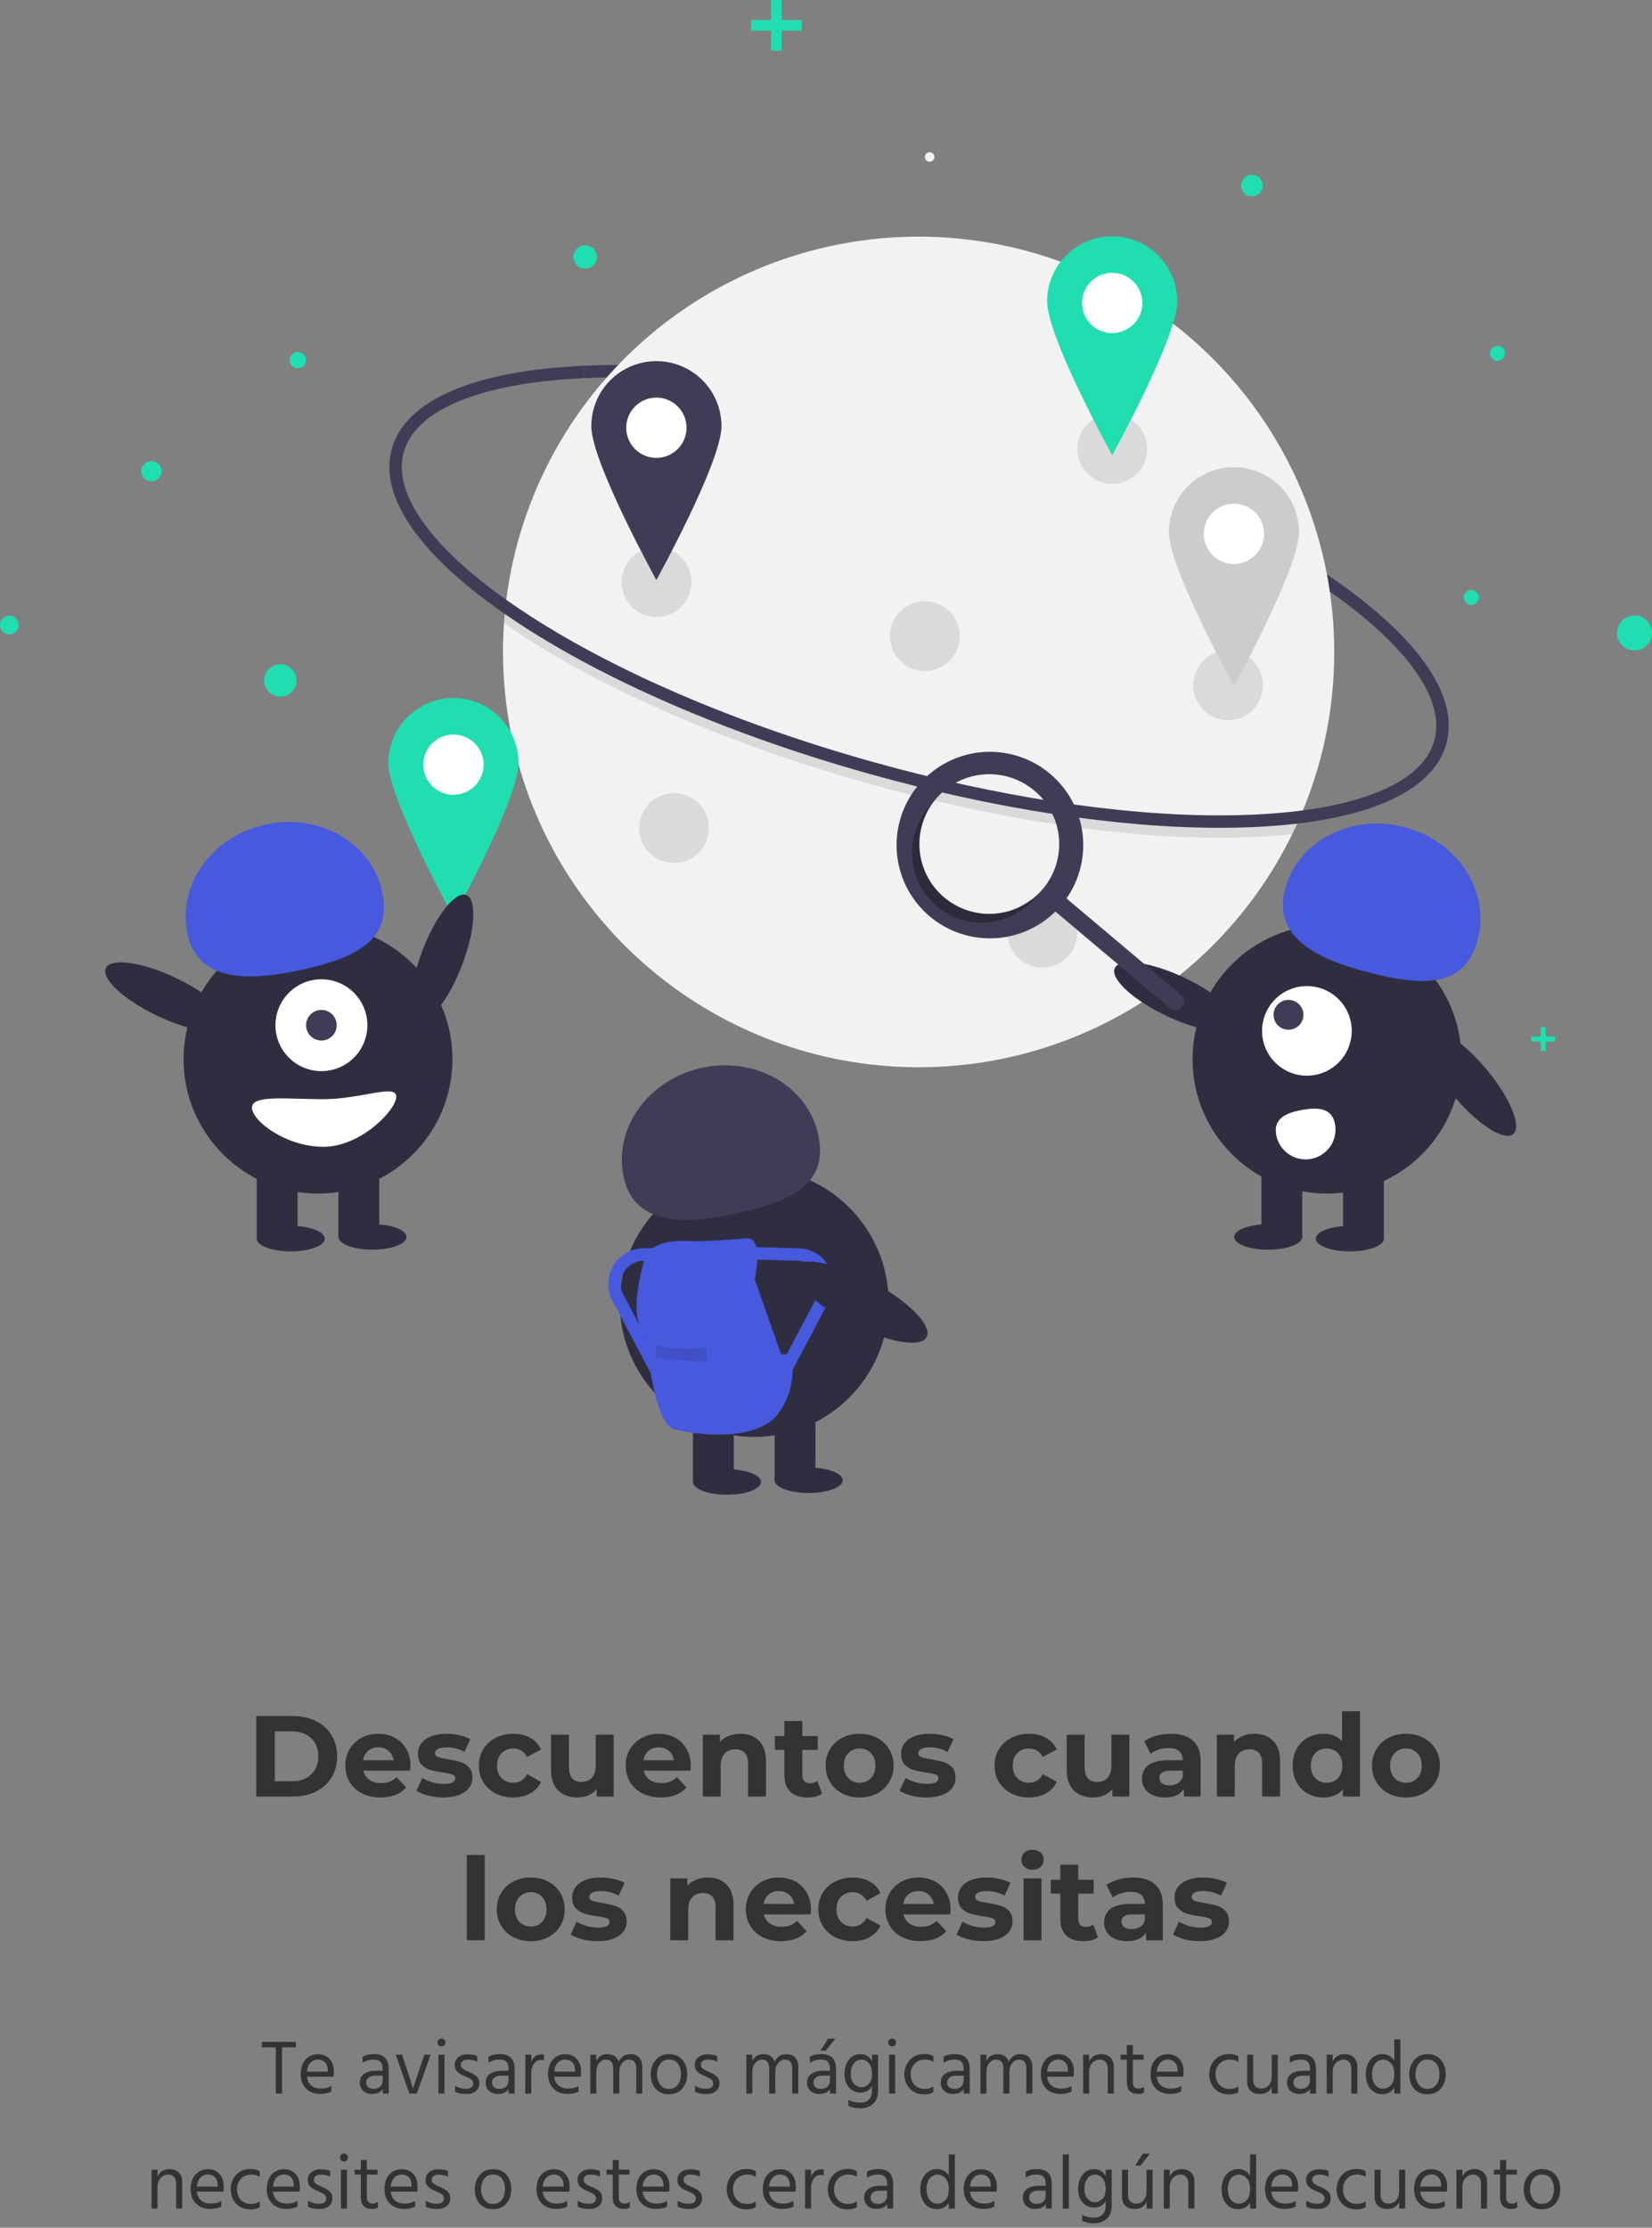 <svg width="345" height="465" viewBox="0 0 345 465" fill="none" xmlns="http://www.w3.org/2000/svg">
<rect x="0" y="0" width="345" height="465" fill="#808080" stroke="none"/>
<path d="M53.511 358.2H61.144C62.968 358.2 64.576 358.552 65.968 359.256C67.376 359.944 68.463 360.92 69.231 362.184C70.016 363.448 70.407 364.92 70.407 366.6C70.407 368.28 70.016 369.752 69.231 371.016C68.463 372.28 67.376 373.264 65.968 373.968C64.576 374.656 62.968 375 61.144 375H53.511V358.2ZM60.952 371.808C62.632 371.808 63.968 371.344 64.96 370.416C65.968 369.472 66.472 368.2 66.472 366.6C66.472 365 65.968 363.736 64.96 362.808C63.968 361.864 62.632 361.392 60.952 361.392H57.4V371.808H60.952ZM85.724 368.592C85.724 368.64 85.7 368.976 85.652 369.6H75.884C76.06 370.4 76.476 371.032 77.132 371.496C77.788 371.96 78.604 372.192 79.58 372.192C80.252 372.192 80.844 372.096 81.356 371.904C81.884 371.696 82.372 371.376 82.82 370.944L84.812 373.104C83.596 374.496 81.82 375.192 79.484 375.192C78.028 375.192 76.74 374.912 75.62 374.352C74.5 373.776 73.636 372.984 73.028 371.976C72.42 370.968 72.116 369.824 72.116 368.544C72.116 367.28 72.412 366.144 73.004 365.136C73.612 364.112 74.436 363.32 75.476 362.76C76.532 362.184 77.708 361.896 79.004 361.896C80.268 361.896 81.412 362.168 82.436 362.712C83.46 363.256 84.26 364.04 84.836 365.064C85.428 366.072 85.724 367.248 85.724 368.592ZM79.028 364.728C78.18 364.728 77.468 364.968 76.892 365.448C76.316 365.928 75.964 366.584 75.836 367.416H82.196C82.068 366.6 81.716 365.952 81.14 365.472C80.564 364.976 79.86 364.728 79.028 364.728ZM92.56 375.192C91.488 375.192 90.44 375.064 89.416 374.808C88.392 374.536 87.576 374.2 86.968 373.8L88.216 371.112C88.792 371.48 89.488 371.784 90.304 372.024C91.12 372.248 91.92 372.36 92.704 372.36C94.288 372.36 95.08 371.968 95.08 371.184C95.08 370.816 94.864 370.552 94.432 370.392C94 370.232 93.336 370.096 92.44 369.984C91.384 369.824 90.512 369.64 89.824 369.432C89.136 369.224 88.536 368.856 88.024 368.328C87.528 367.8 87.28 367.048 87.28 366.072C87.28 365.256 87.512 364.536 87.976 363.912C88.456 363.272 89.144 362.776 90.04 362.424C90.952 362.072 92.024 361.896 93.256 361.896C94.168 361.896 95.072 362 95.968 362.208C96.88 362.4 97.632 362.672 98.224 363.024L96.976 365.688C95.84 365.048 94.6 364.728 93.256 364.728C92.456 364.728 91.856 364.84 91.456 365.064C91.056 365.288 90.856 365.576 90.856 365.928C90.856 366.328 91.072 366.608 91.504 366.768C91.936 366.928 92.624 367.08 93.568 367.224C94.624 367.4 95.488 367.592 96.16 367.8C96.832 367.992 97.416 368.352 97.912 368.88C98.408 369.408 98.656 370.144 98.656 371.088C98.656 371.888 98.416 372.6 97.936 373.224C97.456 373.848 96.752 374.336 95.824 374.688C94.912 375.024 93.824 375.192 92.56 375.192ZM107.206 375.192C105.83 375.192 104.59 374.912 103.486 374.352C102.398 373.776 101.542 372.984 100.918 371.976C100.31 370.968 100.006 369.824 100.006 368.544C100.006 367.264 100.31 366.12 100.918 365.112C101.542 364.104 102.398 363.32 103.486 362.76C104.59 362.184 105.83 361.896 107.206 361.896C108.566 361.896 109.75 362.184 110.758 362.76C111.782 363.32 112.526 364.128 112.99 365.184L110.086 366.744C109.414 365.56 108.446 364.968 107.182 364.968C106.206 364.968 105.398 365.288 104.758 365.928C104.118 366.568 103.798 367.44 103.798 368.544C103.798 369.648 104.118 370.52 104.758 371.16C105.398 371.8 106.206 372.12 107.182 372.12C108.462 372.12 109.43 371.528 110.086 370.344L112.99 371.928C112.526 372.952 111.782 373.752 110.758 374.328C109.75 374.904 108.566 375.192 107.206 375.192ZM128.154 362.088V375H124.602V373.464C124.106 374.024 123.514 374.456 122.826 374.76C122.138 375.048 121.394 375.192 120.594 375.192C118.898 375.192 117.554 374.704 116.562 373.728C115.57 372.752 115.074 371.304 115.074 369.384V362.088H118.818V368.832C118.818 370.912 119.69 371.952 121.434 371.952C122.33 371.952 123.05 371.664 123.594 371.088C124.138 370.496 124.41 369.624 124.41 368.472V362.088H128.154ZM144.271 368.592C144.271 368.64 144.247 368.976 144.199 369.6H134.431C134.607 370.4 135.023 371.032 135.679 371.496C136.335 371.96 137.151 372.192 138.127 372.192C138.799 372.192 139.391 372.096 139.903 371.904C140.431 371.696 140.919 371.376 141.367 370.944L143.359 373.104C142.143 374.496 140.367 375.192 138.031 375.192C136.575 375.192 135.287 374.912 134.167 374.352C133.047 373.776 132.183 372.984 131.575 371.976C130.967 370.968 130.663 369.824 130.663 368.544C130.663 367.28 130.959 366.144 131.551 365.136C132.159 364.112 132.983 363.32 134.023 362.76C135.079 362.184 136.255 361.896 137.551 361.896C138.815 361.896 139.959 362.168 140.983 362.712C142.007 363.256 142.807 364.04 143.383 365.064C143.975 366.072 144.271 367.248 144.271 368.592ZM137.575 364.728C136.727 364.728 136.015 364.968 135.439 365.448C134.863 365.928 134.511 366.584 134.383 367.416H140.743C140.615 366.6 140.263 365.952 139.687 365.472C139.111 364.976 138.407 364.728 137.575 364.728ZM154.611 361.896C156.211 361.896 157.499 362.376 158.475 363.336C159.467 364.296 159.963 365.72 159.963 367.608V375H156.219V368.184C156.219 367.16 155.995 366.4 155.547 365.904C155.099 365.392 154.451 365.136 153.603 365.136C152.659 365.136 151.907 365.432 151.347 366.024C150.787 366.6 150.507 367.464 150.507 368.616V375H146.763V362.088H150.339V363.6C150.835 363.056 151.451 362.64 152.187 362.352C152.923 362.048 153.731 361.896 154.611 361.896ZM171.685 374.376C171.317 374.648 170.861 374.856 170.317 375C169.789 375.128 169.229 375.192 168.637 375.192C167.101 375.192 165.909 374.8 165.061 374.016C164.229 373.232 163.813 372.08 163.813 370.56V365.256H161.821V362.376H163.813V359.232H167.557V362.376H170.773V365.256H167.557V370.512C167.557 371.056 167.693 371.48 167.965 371.784C168.253 372.072 168.653 372.216 169.165 372.216C169.757 372.216 170.261 372.056 170.677 371.736L171.685 374.376ZM179.532 375.192C178.172 375.192 176.948 374.912 175.86 374.352C174.788 373.776 173.948 372.984 173.34 371.976C172.732 370.968 172.428 369.824 172.428 368.544C172.428 367.264 172.732 366.12 173.34 365.112C173.948 364.104 174.788 363.32 175.86 362.76C176.948 362.184 178.172 361.896 179.532 361.896C180.892 361.896 182.108 362.184 183.18 362.76C184.252 363.32 185.092 364.104 185.7 365.112C186.308 366.12 186.612 367.264 186.612 368.544C186.612 369.824 186.308 370.968 185.7 371.976C185.092 372.984 184.252 373.776 183.18 374.352C182.108 374.912 180.892 375.192 179.532 375.192ZM179.532 372.12C180.492 372.12 181.276 371.8 181.884 371.16C182.508 370.504 182.82 369.632 182.82 368.544C182.82 367.456 182.508 366.592 181.884 365.952C181.276 365.296 180.492 364.968 179.532 364.968C178.572 364.968 177.78 365.296 177.156 365.952C176.532 366.592 176.22 367.456 176.22 368.544C176.22 369.632 176.532 370.504 177.156 371.16C177.78 371.8 178.572 372.12 179.532 372.12ZM193.459 375.192C192.387 375.192 191.339 375.064 190.315 374.808C189.291 374.536 188.475 374.2 187.867 373.8L189.115 371.112C189.691 371.48 190.387 371.784 191.203 372.024C192.019 372.248 192.819 372.36 193.603 372.36C195.187 372.36 195.979 371.968 195.979 371.184C195.979 370.816 195.763 370.552 195.331 370.392C194.899 370.232 194.235 370.096 193.339 369.984C192.283 369.824 191.411 369.64 190.723 369.432C190.035 369.224 189.435 368.856 188.923 368.328C188.427 367.8 188.179 367.048 188.179 366.072C188.179 365.256 188.411 364.536 188.875 363.912C189.355 363.272 190.043 362.776 190.939 362.424C191.851 362.072 192.923 361.896 194.155 361.896C195.067 361.896 195.971 362 196.867 362.208C197.779 362.4 198.531 362.672 199.123 363.024L197.875 365.688C196.739 365.048 195.499 364.728 194.155 364.728C193.355 364.728 192.755 364.84 192.355 365.064C191.955 365.288 191.755 365.576 191.755 365.928C191.755 366.328 191.971 366.608 192.403 366.768C192.835 366.928 193.523 367.08 194.467 367.224C195.523 367.4 196.387 367.592 197.059 367.8C197.731 367.992 198.315 368.352 198.811 368.88C199.307 369.408 199.555 370.144 199.555 371.088C199.555 371.888 199.315 372.6 198.835 373.224C198.355 373.848 197.651 374.336 196.723 374.688C195.811 375.024 194.723 375.192 193.459 375.192ZM214.902 375.192C213.526 375.192 212.286 374.912 211.182 374.352C210.094 373.776 209.238 372.984 208.614 371.976C208.006 370.968 207.702 369.824 207.702 368.544C207.702 367.264 208.006 366.12 208.614 365.112C209.238 364.104 210.094 363.32 211.182 362.76C212.286 362.184 213.526 361.896 214.902 361.896C216.262 361.896 217.446 362.184 218.454 362.76C219.478 363.32 220.222 364.128 220.686 365.184L217.782 366.744C217.11 365.56 216.142 364.968 214.878 364.968C213.902 364.968 213.094 365.288 212.454 365.928C211.814 366.568 211.494 367.44 211.494 368.544C211.494 369.648 211.814 370.52 212.454 371.16C213.094 371.8 213.902 372.12 214.878 372.12C216.158 372.12 217.126 371.528 217.782 370.344L220.686 371.928C220.222 372.952 219.478 373.752 218.454 374.328C217.446 374.904 216.262 375.192 214.902 375.192ZM235.849 362.088V375H232.297V373.464C231.801 374.024 231.209 374.456 230.521 374.76C229.833 375.048 229.089 375.192 228.289 375.192C226.593 375.192 225.249 374.704 224.257 373.728C223.265 372.752 222.769 371.304 222.769 369.384V362.088H226.513V368.832C226.513 370.912 227.385 371.952 229.129 371.952C230.025 371.952 230.745 371.664 231.289 371.088C231.833 370.496 232.105 369.624 232.105 368.472V362.088H235.849ZM244.526 361.896C246.526 361.896 248.062 362.376 249.134 363.336C250.206 364.28 250.742 365.712 250.742 367.632V375H247.238V373.392C246.534 374.592 245.222 375.192 243.302 375.192C242.31 375.192 241.446 375.024 240.71 374.688C239.99 374.352 239.438 373.888 239.054 373.296C238.67 372.704 238.478 372.032 238.478 371.28C238.478 370.08 238.926 369.136 239.822 368.448C240.734 367.76 242.134 367.416 244.022 367.416H246.998C246.998 366.6 246.75 365.976 246.254 365.544C245.758 365.096 245.014 364.872 244.022 364.872C243.334 364.872 242.654 364.984 241.982 365.208C241.326 365.416 240.766 365.704 240.302 366.072L238.958 363.456C239.662 362.96 240.502 362.576 241.478 362.304C242.47 362.032 243.486 361.896 244.526 361.896ZM244.238 372.672C244.878 372.672 245.446 372.528 245.942 372.24C246.438 371.936 246.79 371.496 246.998 370.92V369.6H244.43C242.894 369.6 242.126 370.104 242.126 371.112C242.126 371.592 242.31 371.976 242.678 372.264C243.062 372.536 243.582 372.672 244.238 372.672ZM261.978 361.896C263.578 361.896 264.866 362.376 265.842 363.336C266.834 364.296 267.33 365.72 267.33 367.608V375H263.586V368.184C263.586 367.16 263.362 366.4 262.914 365.904C262.466 365.392 261.818 365.136 260.97 365.136C260.026 365.136 259.274 365.432 258.714 366.024C258.154 366.6 257.874 367.464 257.874 368.616V375H254.13V362.088H257.706V363.6C258.202 363.056 258.818 362.64 259.554 362.352C260.29 362.048 261.098 361.896 261.978 361.896ZM284.017 357.192V375H280.441V373.512C279.513 374.632 278.169 375.192 276.409 375.192C275.193 375.192 274.089 374.92 273.097 374.376C272.121 373.832 271.353 373.056 270.793 372.048C270.233 371.04 269.953 369.872 269.953 368.544C269.953 367.216 270.233 366.048 270.793 365.04C271.353 364.032 272.121 363.256 273.097 362.712C274.089 362.168 275.193 361.896 276.409 361.896C278.057 361.896 279.345 362.416 280.273 363.456V357.192H284.017ZM277.057 372.12C278.001 372.12 278.785 371.8 279.409 371.16C280.033 370.504 280.345 369.632 280.345 368.544C280.345 367.456 280.033 366.592 279.409 365.952C278.785 365.296 278.001 364.968 277.057 364.968C276.097 364.968 275.305 365.296 274.681 365.952C274.057 366.592 273.745 367.456 273.745 368.544C273.745 369.632 274.057 370.504 274.681 371.16C275.305 371.8 276.097 372.12 277.057 372.12ZM293.626 375.192C292.266 375.192 291.042 374.912 289.954 374.352C288.882 373.776 288.042 372.984 287.434 371.976C286.826 370.968 286.522 369.824 286.522 368.544C286.522 367.264 286.826 366.12 287.434 365.112C288.042 364.104 288.882 363.32 289.954 362.76C291.042 362.184 292.266 361.896 293.626 361.896C294.986 361.896 296.202 362.184 297.274 362.76C298.346 363.32 299.186 364.104 299.794 365.112C300.402 366.12 300.706 367.264 300.706 368.544C300.706 369.824 300.402 370.968 299.794 371.976C299.186 372.984 298.346 373.776 297.274 374.352C296.202 374.912 294.986 375.192 293.626 375.192ZM293.626 372.12C294.586 372.12 295.37 371.8 295.978 371.16C296.602 370.504 296.914 369.632 296.914 368.544C296.914 367.456 296.602 366.592 295.978 365.952C295.37 365.296 294.586 364.968 293.626 364.968C292.666 364.968 291.874 365.296 291.25 365.952C290.626 366.592 290.314 367.456 290.314 368.544C290.314 369.632 290.626 370.504 291.25 371.16C291.874 371.8 292.666 372.12 293.626 372.12ZM97.486 387.192H101.23V405H97.486V387.192ZM110.849 405.192C109.489 405.192 108.265 404.912 107.177 404.352C106.105 403.776 105.265 402.984 104.657 401.976C104.049 400.968 103.745 399.824 103.745 398.544C103.745 397.264 104.049 396.12 104.657 395.112C105.265 394.104 106.105 393.32 107.177 392.76C108.265 392.184 109.489 391.896 110.849 391.896C112.209 391.896 113.425 392.184 114.497 392.76C115.569 393.32 116.409 394.104 117.017 395.112C117.625 396.12 117.929 397.264 117.929 398.544C117.929 399.824 117.625 400.968 117.017 401.976C116.409 402.984 115.569 403.776 114.497 404.352C113.425 404.912 112.209 405.192 110.849 405.192ZM110.849 402.12C111.809 402.12 112.593 401.8 113.201 401.16C113.825 400.504 114.137 399.632 114.137 398.544C114.137 397.456 113.825 396.592 113.201 395.952C112.593 395.296 111.809 394.968 110.849 394.968C109.889 394.968 109.097 395.296 108.473 395.952C107.849 396.592 107.537 397.456 107.537 398.544C107.537 399.632 107.849 400.504 108.473 401.16C109.097 401.8 109.889 402.12 110.849 402.12ZM124.775 405.192C123.703 405.192 122.655 405.064 121.631 404.808C120.607 404.536 119.791 404.2 119.183 403.8L120.431 401.112C121.007 401.48 121.703 401.784 122.519 402.024C123.335 402.248 124.135 402.36 124.919 402.36C126.503 402.36 127.295 401.968 127.295 401.184C127.295 400.816 127.079 400.552 126.647 400.392C126.215 400.232 125.551 400.096 124.655 399.984C123.599 399.824 122.727 399.64 122.039 399.432C121.351 399.224 120.751 398.856 120.239 398.328C119.743 397.8 119.495 397.048 119.495 396.072C119.495 395.256 119.727 394.536 120.191 393.912C120.671 393.272 121.359 392.776 122.255 392.424C123.167 392.072 124.239 391.896 125.471 391.896C126.383 391.896 127.287 392 128.183 392.208C129.095 392.4 129.847 392.672 130.439 393.024L129.191 395.688C128.055 395.048 126.815 394.728 125.471 394.728C124.671 394.728 124.071 394.84 123.671 395.064C123.271 395.288 123.071 395.576 123.071 395.928C123.071 396.328 123.287 396.608 123.719 396.768C124.151 396.928 124.839 397.08 125.783 397.224C126.839 397.4 127.703 397.592 128.375 397.8C129.047 397.992 129.631 398.352 130.127 398.88C130.623 399.408 130.871 400.144 130.871 401.088C130.871 401.888 130.631 402.6 130.151 403.224C129.671 403.848 128.967 404.336 128.039 404.688C127.127 405.024 126.039 405.192 124.775 405.192ZM147.826 391.896C149.426 391.896 150.714 392.376 151.69 393.336C152.682 394.296 153.178 395.72 153.178 397.608V405H149.434V398.184C149.434 397.16 149.21 396.4 148.762 395.904C148.314 395.392 147.666 395.136 146.818 395.136C145.874 395.136 145.122 395.432 144.562 396.024C144.002 396.6 143.722 397.464 143.722 398.616V405H139.978V392.088H143.554V393.6C144.05 393.056 144.666 392.64 145.402 392.352C146.138 392.048 146.946 391.896 147.826 391.896ZM169.36 398.592C169.36 398.64 169.336 398.976 169.288 399.6H159.52C159.696 400.4 160.112 401.032 160.768 401.496C161.424 401.96 162.24 402.192 163.216 402.192C163.888 402.192 164.48 402.096 164.992 401.904C165.52 401.696 166.008 401.376 166.456 400.944L168.448 403.104C167.232 404.496 165.456 405.192 163.12 405.192C161.664 405.192 160.376 404.912 159.256 404.352C158.136 403.776 157.272 402.984 156.664 401.976C156.056 400.968 155.752 399.824 155.752 398.544C155.752 397.28 156.048 396.144 156.64 395.136C157.248 394.112 158.072 393.32 159.112 392.76C160.168 392.184 161.344 391.896 162.64 391.896C163.904 391.896 165.048 392.168 166.072 392.712C167.096 393.256 167.896 394.04 168.472 395.064C169.064 396.072 169.36 397.248 169.36 398.592ZM162.664 394.728C161.816 394.728 161.104 394.968 160.528 395.448C159.952 395.928 159.6 396.584 159.472 397.416H165.832C165.704 396.6 165.352 395.952 164.776 395.472C164.2 394.976 163.496 394.728 162.664 394.728ZM178.093 405.192C176.717 405.192 175.477 404.912 174.373 404.352C173.285 403.776 172.429 402.984 171.805 401.976C171.197 400.968 170.893 399.824 170.893 398.544C170.893 397.264 171.197 396.12 171.805 395.112C172.429 394.104 173.285 393.32 174.373 392.76C175.477 392.184 176.717 391.896 178.093 391.896C179.453 391.896 180.637 392.184 181.645 392.76C182.669 393.32 183.413 394.128 183.877 395.184L180.973 396.744C180.301 395.56 179.333 394.968 178.069 394.968C177.093 394.968 176.285 395.288 175.645 395.928C175.005 396.568 174.685 397.44 174.685 398.544C174.685 399.648 175.005 400.52 175.645 401.16C176.285 401.8 177.093 402.12 178.069 402.12C179.349 402.12 180.317 401.528 180.973 400.344L183.877 401.928C183.413 402.952 182.669 403.752 181.645 404.328C180.637 404.904 179.453 405.192 178.093 405.192ZM198.517 398.592C198.517 398.64 198.493 398.976 198.445 399.6H188.677C188.853 400.4 189.269 401.032 189.925 401.496C190.581 401.96 191.397 402.192 192.373 402.192C193.045 402.192 193.637 402.096 194.149 401.904C194.677 401.696 195.165 401.376 195.613 400.944L197.605 403.104C196.389 404.496 194.613 405.192 192.277 405.192C190.821 405.192 189.533 404.912 188.413 404.352C187.293 403.776 186.429 402.984 185.821 401.976C185.213 400.968 184.909 399.824 184.909 398.544C184.909 397.28 185.205 396.144 185.797 395.136C186.405 394.112 187.229 393.32 188.269 392.76C189.325 392.184 190.501 391.896 191.797 391.896C193.061 391.896 194.205 392.168 195.229 392.712C196.253 393.256 197.053 394.04 197.629 395.064C198.221 396.072 198.517 397.248 198.517 398.592ZM191.821 394.728C190.973 394.728 190.261 394.968 189.685 395.448C189.109 395.928 188.757 396.584 188.629 397.416H194.989C194.861 396.6 194.509 395.952 193.933 395.472C193.357 394.976 192.653 394.728 191.821 394.728ZM205.353 405.192C204.281 405.192 203.233 405.064 202.209 404.808C201.185 404.536 200.369 404.2 199.761 403.8L201.009 401.112C201.585 401.48 202.281 401.784 203.097 402.024C203.913 402.248 204.713 402.36 205.497 402.36C207.081 402.36 207.873 401.968 207.873 401.184C207.873 400.816 207.657 400.552 207.225 400.392C206.793 400.232 206.129 400.096 205.233 399.984C204.177 399.824 203.305 399.64 202.617 399.432C201.929 399.224 201.329 398.856 200.817 398.328C200.321 397.8 200.073 397.048 200.073 396.072C200.073 395.256 200.305 394.536 200.769 393.912C201.249 393.272 201.937 392.776 202.833 392.424C203.745 392.072 204.817 391.896 206.049 391.896C206.961 391.896 207.865 392 208.761 392.208C209.673 392.4 210.425 392.672 211.017 393.024L209.769 395.688C208.633 395.048 207.393 394.728 206.049 394.728C205.249 394.728 204.649 394.84 204.249 395.064C203.849 395.288 203.649 395.576 203.649 395.928C203.649 396.328 203.865 396.608 204.297 396.768C204.729 396.928 205.417 397.08 206.361 397.224C207.417 397.4 208.281 397.592 208.953 397.8C209.625 397.992 210.209 398.352 210.705 398.88C211.201 399.408 211.449 400.144 211.449 401.088C211.449 401.888 211.209 402.6 210.729 403.224C210.249 403.848 209.545 404.336 208.617 404.688C207.705 405.024 206.617 405.192 205.353 405.192ZM213.759 392.088H217.503V405H213.759V392.088ZM215.631 390.288C214.943 390.288 214.383 390.088 213.951 389.688C213.519 389.288 213.303 388.792 213.303 388.2C213.303 387.608 213.519 387.112 213.951 386.712C214.383 386.312 214.943 386.112 215.631 386.112C216.319 386.112 216.879 386.304 217.311 386.688C217.743 387.072 217.959 387.552 217.959 388.128C217.959 388.752 217.743 389.272 217.311 389.688C216.879 390.088 216.319 390.288 215.631 390.288ZM229.306 404.376C228.938 404.648 228.482 404.856 227.938 405C227.41 405.128 226.85 405.192 226.258 405.192C224.722 405.192 223.53 404.8 222.682 404.016C221.85 403.232 221.434 402.08 221.434 400.56V395.256H219.442V392.376H221.434V389.232H225.178V392.376H228.394V395.256H225.178V400.512C225.178 401.056 225.314 401.48 225.586 401.784C225.874 402.072 226.274 402.216 226.786 402.216C227.378 402.216 227.882 402.056 228.298 401.736L229.306 404.376ZM236.616 391.896C238.616 391.896 240.152 392.376 241.224 393.336C242.296 394.28 242.832 395.712 242.832 397.632V405H239.328V403.392C238.624 404.592 237.312 405.192 235.392 405.192C234.4 405.192 233.536 405.024 232.8 404.688C232.08 404.352 231.528 403.888 231.144 403.296C230.76 402.704 230.568 402.032 230.568 401.28C230.568 400.08 231.016 399.136 231.912 398.448C232.824 397.76 234.224 397.416 236.112 397.416H239.088C239.088 396.6 238.84 395.976 238.344 395.544C237.848 395.096 237.104 394.872 236.112 394.872C235.424 394.872 234.744 394.984 234.072 395.208C233.416 395.416 232.856 395.704 232.392 396.072L231.048 393.456C231.752 392.96 232.592 392.576 233.568 392.304C234.56 392.032 235.576 391.896 236.616 391.896ZM236.328 402.672C236.968 402.672 237.536 402.528 238.032 402.24C238.528 401.936 238.88 401.496 239.088 400.92V399.6H236.52C234.984 399.6 234.216 400.104 234.216 401.112C234.216 401.592 234.4 401.976 234.768 402.264C235.152 402.536 235.672 402.672 236.328 402.672ZM250.564 405.192C249.492 405.192 248.444 405.064 247.42 404.808C246.396 404.536 245.58 404.2 244.972 403.8L246.22 401.112C246.796 401.48 247.492 401.784 248.308 402.024C249.124 402.248 249.924 402.36 250.708 402.36C252.292 402.36 253.084 401.968 253.084 401.184C253.084 400.816 252.868 400.552 252.436 400.392C252.004 400.232 251.34 400.096 250.444 399.984C249.388 399.824 248.516 399.64 247.828 399.432C247.14 399.224 246.54 398.856 246.028 398.328C245.532 397.8 245.284 397.048 245.284 396.072C245.284 395.256 245.516 394.536 245.98 393.912C246.46 393.272 247.148 392.776 248.044 392.424C248.956 392.072 250.028 391.896 251.26 391.896C252.172 391.896 253.076 392 253.972 392.208C254.884 392.4 255.636 392.672 256.228 393.024L254.98 395.688C253.844 395.048 252.604 394.728 251.26 394.728C250.46 394.728 249.86 394.84 249.46 395.064C249.06 395.288 248.86 395.576 248.86 395.928C248.86 396.328 249.076 396.608 249.508 396.768C249.94 396.928 250.628 397.08 251.572 397.224C252.628 397.4 253.492 397.592 254.164 397.8C254.836 397.992 255.42 398.352 255.916 398.88C256.412 399.408 256.66 400.144 256.66 401.088C256.66 401.888 256.42 402.6 255.94 403.224C255.46 403.848 254.756 404.336 253.828 404.688C252.916 405.024 251.828 405.192 250.564 405.192Z" fill="#333333"/>
<path d="M61.806 426.216V427.352H58.894V437H57.598V427.352H54.686V426.216H61.806ZM68.453 432.424V432.104C68.453 431.432 68.272 430.899 67.909 430.504C67.546 430.099 67.045 429.896 66.405 429.896C65.797 429.896 65.28 430.115 64.853 430.552C64.427 430.989 64.176 431.613 64.101 432.424H68.453ZM69.205 435.4V436.584C68.576 436.915 67.808 437.08 66.901 437.08C65.674 437.08 64.683 436.707 63.925 435.96C63.178 435.203 62.805 434.205 62.805 432.968C62.805 431.677 63.141 430.659 63.813 429.912C64.485 429.165 65.349 428.792 66.405 428.792C67.418 428.792 68.224 429.117 68.821 429.768C69.418 430.419 69.717 431.341 69.717 432.536C69.717 432.877 69.691 433.192 69.637 433.48H64.101C64.197 434.28 64.501 434.893 65.013 435.32C65.525 435.747 66.197 435.96 67.029 435.96C67.936 435.96 68.661 435.773 69.205 435.4ZM79.919 433.256H78.511C77.828 433.256 77.316 433.389 76.975 433.656C76.633 433.923 76.463 434.259 76.463 434.664C76.463 435.069 76.596 435.4 76.863 435.656C77.129 435.901 77.519 436.024 78.031 436.024C78.607 436.024 79.066 435.864 79.407 435.544C79.748 435.213 79.919 434.797 79.919 434.296V433.256ZM75.727 430.584V429.32C76.335 428.947 77.135 428.76 78.127 428.76C80.164 428.76 81.183 429.795 81.183 431.864V437H79.935V436.04C79.519 436.733 78.761 437.08 77.663 437.08C76.906 437.08 76.292 436.856 75.823 436.408C75.364 435.96 75.135 435.395 75.135 434.712C75.135 433.933 75.428 433.331 76.015 432.904C76.612 432.467 77.423 432.248 78.447 432.248H79.919V431.832C79.919 431.192 79.775 430.712 79.487 430.392C79.199 430.061 78.713 429.896 78.031 429.896C77.167 429.896 76.399 430.125 75.727 430.584ZM85.49 437L82.658 428.888H83.97L85.09 432.312L86.274 436.008C86.37 435.549 86.77 434.317 87.474 432.312L88.626 428.888H89.938L87.042 437H85.49ZM91.568 437V428.888H92.832V437H91.568ZM91.6 426.936C91.451 426.776 91.376 426.579 91.376 426.344C91.376 426.109 91.451 425.912 91.6 425.752C91.76 425.592 91.957 425.512 92.192 425.512C92.427 425.512 92.624 425.592 92.784 425.752C92.944 425.912 93.024 426.109 93.024 426.344C93.024 426.579 92.944 426.776 92.784 426.936C92.624 427.085 92.427 427.16 92.192 427.16C91.957 427.16 91.76 427.085 91.6 426.936ZM99.654 429.16V430.36C99.164 430.061 98.492 429.912 97.638 429.912C97.212 429.912 96.87 430.013 96.614 430.216C96.369 430.408 96.246 430.659 96.246 430.968C96.246 431.16 96.284 431.331 96.358 431.48C96.433 431.619 96.577 431.757 96.79 431.896C97.014 432.035 97.174 432.131 97.27 432.184C97.377 432.227 97.601 432.323 97.942 432.472C98.625 432.749 99.158 433.064 99.542 433.416C99.926 433.768 100.118 434.243 100.118 434.84C100.118 435.533 99.873 436.083 99.382 436.488C98.902 436.893 98.241 437.096 97.398 437.096C96.417 437.096 95.622 436.931 95.014 436.6V435.368C95.729 435.795 96.497 436.008 97.318 436.008C97.809 436.008 98.182 435.912 98.438 435.72C98.694 435.528 98.822 435.267 98.822 434.936C98.822 434.552 98.678 434.253 98.39 434.04C98.113 433.827 97.644 433.587 96.982 433.32C96.374 433.085 95.884 432.792 95.51 432.44C95.148 432.088 94.966 431.613 94.966 431.016C94.966 430.344 95.217 429.811 95.718 429.416C96.23 429.011 96.865 428.808 97.622 428.808C98.465 428.808 99.142 428.925 99.654 429.16ZM106.2 433.256H104.792C104.109 433.256 103.597 433.389 103.256 433.656C102.915 433.923 102.744 434.259 102.744 434.664C102.744 435.069 102.877 435.4 103.144 435.656C103.411 435.901 103.8 436.024 104.312 436.024C104.888 436.024 105.347 435.864 105.688 435.544C106.029 435.213 106.2 434.797 106.2 434.296V433.256ZM102.008 430.584V429.32C102.616 428.947 103.416 428.76 104.408 428.76C106.445 428.76 107.464 429.795 107.464 431.864V437H106.216V436.04C105.8 436.733 105.043 437.08 103.944 437.08C103.187 437.08 102.573 436.856 102.104 436.408C101.645 435.96 101.416 435.395 101.416 434.712C101.416 433.933 101.709 433.331 102.296 432.904C102.893 432.467 103.704 432.248 104.728 432.248H106.2V431.832C106.2 431.192 106.056 430.712 105.768 430.392C105.48 430.061 104.995 429.896 104.312 429.896C103.448 429.896 102.68 430.125 102.008 430.584ZM110.955 428.888V430.312C111.382 429.309 112.118 428.808 113.163 428.808C113.355 428.808 113.504 428.819 113.611 428.84V430.088C113.387 430.013 113.158 429.976 112.923 429.976C112.358 429.976 111.888 430.237 111.515 430.76C111.142 431.283 110.955 431.885 110.955 432.568V437H109.691L109.707 428.888H110.955ZM120.094 432.424V432.104C120.094 431.432 119.912 430.899 119.55 430.504C119.187 430.099 118.686 429.896 118.046 429.896C117.438 429.896 116.92 430.115 116.494 430.552C116.067 430.989 115.816 431.613 115.742 432.424H120.094ZM120.846 435.4V436.584C120.216 436.915 119.448 437.08 118.542 437.08C117.315 437.08 116.323 436.707 115.566 435.96C114.819 435.203 114.446 434.205 114.446 432.968C114.446 431.677 114.782 430.659 115.454 429.912C116.126 429.165 116.99 428.792 118.046 428.792C119.059 428.792 119.864 429.117 120.462 429.768C121.059 430.419 121.358 431.341 121.358 432.536C121.358 432.877 121.331 433.192 121.278 433.48H115.742C115.838 434.28 116.142 434.893 116.654 435.32C117.166 435.747 117.838 435.96 118.67 435.96C119.576 435.96 120.302 435.773 120.846 435.4ZM124.533 428.888V430.2C124.981 429.251 125.744 428.776 126.821 428.776C128.069 428.776 128.859 429.304 129.189 430.36C129.424 429.848 129.749 429.459 130.165 429.192C130.592 428.915 131.067 428.776 131.589 428.776C132.432 428.776 133.067 429.016 133.493 429.496C133.92 429.976 134.133 430.621 134.133 431.432V437H132.869V431.752C132.869 430.525 132.352 429.912 131.317 429.912C130.805 429.912 130.347 430.147 129.941 430.616C129.536 431.075 129.333 431.725 129.333 432.568V437H128.069V431.752C128.069 430.525 127.552 429.912 126.517 429.912C126.005 429.912 125.547 430.147 125.141 430.616C124.736 431.075 124.533 431.725 124.533 432.568V437H123.285V428.888H124.533ZM139.675 437.144C138.512 437.144 137.59 436.755 136.907 435.976C136.235 435.187 135.899 434.195 135.899 433C135.899 431.795 136.246 430.792 136.939 429.992C137.643 429.181 138.555 428.776 139.675 428.776C140.902 428.776 141.846 429.171 142.507 429.96C143.179 430.749 143.515 431.752 143.515 432.968C143.515 434.173 143.174 435.171 142.491 435.96C141.808 436.749 140.87 437.144 139.675 437.144ZM139.675 429.896C138.907 429.896 138.304 430.195 137.867 430.792C137.43 431.389 137.211 432.12 137.211 432.984C137.211 433.827 137.435 434.547 137.883 435.144C138.331 435.731 138.928 436.024 139.675 436.024C140.486 436.024 141.11 435.736 141.547 435.16C141.984 434.573 142.203 433.848 142.203 432.984C142.203 432.088 141.995 431.352 141.579 430.776C141.163 430.189 140.528 429.896 139.675 429.896ZM149.779 429.16V430.36C149.289 430.061 148.617 429.912 147.763 429.912C147.337 429.912 146.995 430.013 146.739 430.216C146.494 430.408 146.371 430.659 146.371 430.968C146.371 431.16 146.409 431.331 146.483 431.48C146.558 431.619 146.702 431.757 146.915 431.896C147.139 432.035 147.299 432.131 147.395 432.184C147.502 432.227 147.726 432.323 148.067 432.472C148.75 432.749 149.283 433.064 149.667 433.416C150.051 433.768 150.243 434.243 150.243 434.84C150.243 435.533 149.998 436.083 149.507 436.488C149.027 436.893 148.366 437.096 147.523 437.096C146.542 437.096 145.747 436.931 145.139 436.6V435.368C145.854 435.795 146.622 436.008 147.443 436.008C147.934 436.008 148.307 435.912 148.563 435.72C148.819 435.528 148.947 435.267 148.947 434.936C148.947 434.552 148.803 434.253 148.515 434.04C148.238 433.827 147.769 433.587 147.107 433.32C146.499 433.085 146.009 432.792 145.635 432.44C145.273 432.088 145.091 431.613 145.091 431.016C145.091 430.344 145.342 429.811 145.843 429.416C146.355 429.011 146.99 428.808 147.747 428.808C148.59 428.808 149.267 428.925 149.779 429.16ZM157.111 428.888V430.2C157.559 429.251 158.322 428.776 159.399 428.776C160.647 428.776 161.437 429.304 161.767 430.36C162.002 429.848 162.327 429.459 162.743 429.192C163.17 428.915 163.645 428.776 164.167 428.776C165.01 428.776 165.645 429.016 166.071 429.496C166.498 429.976 166.711 430.621 166.711 431.432V437H165.447V431.752C165.447 430.525 164.93 429.912 163.895 429.912C163.383 429.912 162.925 430.147 162.519 430.616C162.114 431.075 161.911 431.725 161.911 432.568V437H160.647V431.752C160.647 430.525 160.13 429.912 159.095 429.912C158.583 429.912 158.125 430.147 157.719 430.616C157.314 431.075 157.111 431.725 157.111 432.568V437H155.863V428.888H157.111ZM174.445 425.544L172.461 428.04H171.357L172.941 425.544H174.445ZM173.325 433.256H171.917C171.234 433.256 170.722 433.389 170.381 433.656C170.04 433.923 169.869 434.259 169.869 434.664C169.869 435.069 170.002 435.4 170.269 435.656C170.536 435.901 170.925 436.024 171.437 436.024C172.013 436.024 172.472 435.864 172.813 435.544C173.154 435.213 173.325 434.797 173.325 434.296V433.256ZM169.133 430.584V429.32C169.741 428.947 170.541 428.76 171.533 428.76C173.57 428.76 174.589 429.795 174.589 431.864V437H173.341V436.04C172.925 436.733 172.168 437.08 171.069 437.08C170.312 437.08 169.698 436.856 169.229 436.408C168.77 435.96 168.541 435.395 168.541 434.712C168.541 433.933 168.834 433.331 169.421 432.904C170.018 432.467 170.829 432.248 171.853 432.248H173.325V431.832C173.325 431.192 173.181 430.712 172.893 430.392C172.605 430.061 172.12 429.896 171.437 429.896C170.573 429.896 169.805 430.125 169.133 430.584ZM179.872 435.672C180.459 435.672 180.976 435.448 181.424 435C181.883 434.541 182.112 433.864 182.112 432.968C182.112 431.933 181.893 431.165 181.456 430.664C181.019 430.163 180.512 429.912 179.936 429.912C179.243 429.912 178.693 430.189 178.288 430.744C177.883 431.288 177.68 432.003 177.68 432.888C177.68 433.795 177.904 434.488 178.352 434.968C178.8 435.437 179.307 435.672 179.872 435.672ZM182.112 428.888H183.376V436.344C183.376 437.581 183.035 438.509 182.352 439.128C181.669 439.757 180.789 440.072 179.712 440.072C178.731 440.072 177.893 439.907 177.2 439.576V438.312C177.883 438.707 178.683 438.904 179.6 438.904C180.379 438.904 180.992 438.696 181.44 438.28C181.888 437.864 182.112 437.213 182.112 436.328V435.416C181.579 436.333 180.784 436.792 179.728 436.792C178.8 436.792 178.005 436.451 177.344 435.768C176.693 435.085 176.368 434.136 176.368 432.92C176.368 431.715 176.672 430.723 177.28 429.944C177.888 429.165 178.683 428.776 179.664 428.776C180.773 428.776 181.589 429.261 182.112 430.232V428.888ZM185.677 437V428.888H186.941V437H185.677ZM185.709 426.936C185.56 426.776 185.485 426.579 185.485 426.344C185.485 426.109 185.56 425.912 185.709 425.752C185.869 425.592 186.067 425.512 186.301 425.512C186.536 425.512 186.733 425.592 186.893 425.752C187.053 425.912 187.133 426.109 187.133 426.344C187.133 426.579 187.053 426.776 186.893 426.936C186.733 427.085 186.536 427.16 186.301 427.16C186.067 427.16 185.869 427.085 185.709 426.936ZM190.18 432.984C190.19 433.859 190.457 434.589 190.98 435.176C191.502 435.752 192.244 436.04 193.204 436.04C193.822 436.04 194.398 435.864 194.932 435.512V436.712C194.42 437.021 193.79 437.176 193.044 437.176C191.764 437.176 190.745 436.771 189.988 435.96C189.241 435.139 188.868 434.141 188.868 432.968C188.868 431.816 189.241 430.824 189.988 429.992C190.745 429.16 191.774 428.744 193.076 428.744C193.769 428.744 194.388 428.893 194.932 429.192V430.392C194.441 430.061 193.865 429.896 193.204 429.896C192.286 429.896 191.55 430.195 190.996 430.792C190.452 431.379 190.18 432.109 190.18 432.984ZM201.247 433.256H199.839C199.156 433.256 198.644 433.389 198.303 433.656C197.962 433.923 197.791 434.259 197.791 434.664C197.791 435.069 197.924 435.4 198.191 435.656C198.458 435.901 198.847 436.024 199.359 436.024C199.935 436.024 200.394 435.864 200.735 435.544C201.076 435.213 201.247 434.797 201.247 434.296V433.256ZM197.055 430.584V429.32C197.663 428.947 198.463 428.76 199.455 428.76C201.492 428.76 202.511 429.795 202.511 431.864V437H201.263V436.04C200.847 436.733 200.09 437.08 198.991 437.08C198.234 437.08 197.62 436.856 197.151 436.408C196.692 435.96 196.463 435.395 196.463 434.712C196.463 433.933 196.756 433.331 197.343 432.904C197.94 432.467 198.751 432.248 199.775 432.248H201.247V431.832C201.247 431.192 201.103 430.712 200.815 430.392C200.527 430.061 200.042 429.896 199.359 429.896C198.495 429.896 197.727 430.125 197.055 430.584ZM206.002 428.888V430.2C206.45 429.251 207.213 428.776 208.29 428.776C209.538 428.776 210.327 429.304 210.658 430.36C210.893 429.848 211.218 429.459 211.634 429.192C212.061 428.915 212.535 428.776 213.058 428.776C213.901 428.776 214.535 429.016 214.962 429.496C215.389 429.976 215.602 430.621 215.602 431.432V437H214.338V431.752C214.338 430.525 213.821 429.912 212.786 429.912C212.274 429.912 211.815 430.147 211.41 430.616C211.005 431.075 210.802 431.725 210.802 432.568V437H209.538V431.752C209.538 430.525 209.021 429.912 207.986 429.912C207.474 429.912 207.015 430.147 206.61 430.616C206.205 431.075 206.002 431.725 206.002 432.568V437H204.754V428.888H206.002ZM223.016 432.424V432.104C223.016 431.432 222.834 430.899 222.472 430.504C222.109 430.099 221.608 429.896 220.968 429.896C220.36 429.896 219.842 430.115 219.416 430.552C218.989 430.989 218.738 431.613 218.664 432.424H223.016ZM223.768 435.4V436.584C223.138 436.915 222.37 437.08 221.464 437.08C220.237 437.08 219.245 436.707 218.488 435.96C217.741 435.203 217.368 434.205 217.368 432.968C217.368 431.677 217.704 430.659 218.376 429.912C219.048 429.165 219.912 428.792 220.968 428.792C221.981 428.792 222.786 429.117 223.384 429.768C223.981 430.419 224.28 431.341 224.28 432.536C224.28 432.877 224.253 433.192 224.2 433.48H218.664C218.76 434.28 219.064 434.893 219.576 435.32C220.088 435.747 220.76 435.96 221.592 435.96C222.498 435.96 223.224 435.773 223.768 435.4ZM227.455 428.888V430.296C227.935 429.283 228.788 428.776 230.015 428.776C230.804 428.776 231.434 429.016 231.903 429.496C232.372 429.976 232.607 430.616 232.607 431.416V437H231.343V431.752C231.343 431.155 231.188 430.701 230.879 430.392C230.58 430.072 230.186 429.912 229.695 429.912C229.087 429.912 228.559 430.147 228.111 430.616C227.674 431.085 227.455 431.736 227.455 432.568V437H226.207V428.888H227.455ZM236.592 429.912V434.664C236.592 435.528 236.997 435.96 237.808 435.96C238.224 435.96 238.592 435.837 238.912 435.592V436.792C238.56 436.984 238.165 437.08 237.728 437.08C236.128 437.08 235.328 436.264 235.328 434.632V429.912H234.032V428.888H235.328V426.872H236.592V428.888H238.832V429.912H236.592ZM245.922 432.424V432.104C245.922 431.432 245.741 430.899 245.378 430.504C245.015 430.099 244.514 429.896 243.874 429.896C243.266 429.896 242.749 430.115 242.322 430.552C241.895 430.989 241.645 431.613 241.57 432.424H245.922ZM246.674 435.4V436.584C246.045 436.915 245.277 437.08 244.37 437.08C243.143 437.08 242.151 436.707 241.394 435.96C240.647 435.203 240.274 434.205 240.274 432.968C240.274 431.677 240.61 430.659 241.282 429.912C241.954 429.165 242.818 428.792 243.874 428.792C244.887 428.792 245.693 429.117 246.29 429.768C246.887 430.419 247.186 431.341 247.186 432.536C247.186 432.877 247.159 433.192 247.106 433.48H241.57C241.666 434.28 241.97 434.893 242.482 435.32C242.994 435.747 243.666 435.96 244.498 435.96C245.405 435.96 246.13 435.773 246.674 435.4ZM253.852 432.984C253.862 433.859 254.129 434.589 254.652 435.176C255.174 435.752 255.916 436.04 256.876 436.04C257.494 436.04 258.07 435.864 258.604 435.512V436.712C258.092 437.021 257.462 437.176 256.716 437.176C255.436 437.176 254.417 436.771 253.66 435.96C252.913 435.139 252.54 434.141 252.54 432.968C252.54 431.816 252.913 430.824 253.66 429.992C254.417 429.16 255.446 428.744 256.748 428.744C257.441 428.744 258.06 428.893 258.604 429.192V430.392C258.113 430.061 257.537 429.896 256.876 429.896C255.958 429.896 255.222 430.195 254.668 430.792C254.124 431.379 253.852 432.109 253.852 432.984ZM265.591 428.888H266.855V437H265.591V435.592C265.164 436.595 264.316 437.096 263.047 437.096C262.247 437.096 261.612 436.861 261.143 436.392C260.684 435.912 260.455 435.272 260.455 434.472V428.888H261.719V434.152C261.719 434.739 261.868 435.187 262.167 435.496C262.465 435.805 262.871 435.96 263.383 435.96C264.055 435.96 264.588 435.725 264.983 435.256C265.388 434.787 265.591 434.152 265.591 433.352V428.888ZM273.559 433.256H272.151C271.469 433.256 270.957 433.389 270.615 433.656C270.274 433.923 270.103 434.259 270.103 434.664C270.103 435.069 270.237 435.4 270.503 435.656C270.77 435.901 271.159 436.024 271.671 436.024C272.247 436.024 272.706 435.864 273.047 435.544C273.389 435.213 273.559 434.797 273.559 434.296V433.256ZM269.367 430.584V429.32C269.975 428.947 270.775 428.76 271.767 428.76C273.805 428.76 274.823 429.795 274.823 431.864V437H273.575V436.04C273.159 436.733 272.402 437.08 271.303 437.08C270.546 437.08 269.933 436.856 269.463 436.408C269.005 435.96 268.775 435.395 268.775 434.712C268.775 433.933 269.069 433.331 269.655 432.904C270.253 432.467 271.063 432.248 272.087 432.248H273.559V431.832C273.559 431.192 273.415 430.712 273.127 430.392C272.839 430.061 272.354 429.896 271.671 429.896C270.807 429.896 270.039 430.125 269.367 430.584ZM278.314 428.888V430.296C278.794 429.283 279.648 428.776 280.874 428.776C281.664 428.776 282.293 429.016 282.762 429.496C283.232 429.976 283.466 430.616 283.466 431.416V437H282.202V431.752C282.202 431.155 282.048 430.701 281.738 430.392C281.44 430.072 281.045 429.912 280.554 429.912C279.946 429.912 279.418 430.147 278.97 430.616C278.533 431.085 278.314 431.736 278.314 432.568V437H277.066V428.888H278.314ZM288.795 435.976C289.456 435.976 290.016 435.731 290.475 435.24C290.944 434.749 291.179 433.965 291.179 432.888C291.179 431.864 290.939 431.112 290.459 430.632C289.979 430.152 289.451 429.912 288.875 429.912C288.203 429.912 287.643 430.184 287.195 430.728C286.758 431.261 286.539 432.029 286.539 433.032C286.539 433.907 286.752 434.616 287.179 435.16C287.606 435.704 288.144 435.976 288.795 435.976ZM291.179 425.688H292.443V437H291.179V435.8C290.603 436.685 289.771 437.128 288.683 437.128C287.606 437.128 286.758 436.728 286.139 435.928C285.531 435.128 285.227 434.157 285.227 433.016C285.227 431.747 285.552 430.723 286.203 429.944C286.854 429.155 287.691 428.76 288.715 428.76C289.771 428.76 290.592 429.213 291.179 430.12V425.688ZM298.081 437.144C296.919 437.144 295.996 436.755 295.313 435.976C294.641 435.187 294.305 434.195 294.305 433C294.305 431.795 294.652 430.792 295.345 429.992C296.049 429.181 296.961 428.776 298.081 428.776C299.308 428.776 300.252 429.171 300.913 429.96C301.585 430.749 301.921 431.752 301.921 432.968C301.921 434.173 301.58 435.171 300.897 435.96C300.215 436.749 299.276 437.144 298.081 437.144ZM298.081 429.896C297.313 429.896 296.711 430.195 296.273 430.792C295.836 431.389 295.617 432.12 295.617 432.984C295.617 433.827 295.841 434.547 296.289 435.144C296.737 435.731 297.335 436.024 298.081 436.024C298.892 436.024 299.516 435.736 299.953 435.16C300.391 434.573 300.609 433.848 300.609 432.984C300.609 432.088 300.401 431.352 299.985 430.776C299.569 430.189 298.935 429.896 298.081 429.896ZM32.9 452.888V454.296C33.38 453.283 34.234 452.776 35.46 452.776C36.25 452.776 36.879 453.016 37.348 453.496C37.818 453.976 38.052 454.616 38.052 455.416V461H36.788V455.752C36.788 455.155 36.634 454.701 36.324 454.392C36.026 454.072 35.631 453.912 35.14 453.912C34.532 453.912 34.004 454.147 33.556 454.616C33.119 455.085 32.9 455.736 32.9 456.568V461H31.652V452.888H32.9ZM45.461 456.424V456.104C45.461 455.432 45.28 454.899 44.917 454.504C44.554 454.099 44.053 453.896 43.413 453.896C42.805 453.896 42.288 454.115 41.861 454.552C41.434 454.989 41.184 455.613 41.109 456.424H45.461ZM46.213 459.4V460.584C45.584 460.915 44.816 461.08 43.909 461.08C42.682 461.08 41.69 460.707 40.933 459.96C40.186 459.203 39.813 458.205 39.813 456.968C39.813 455.677 40.149 454.659 40.821 453.912C41.493 453.165 42.357 452.792 43.413 452.792C44.426 452.792 45.232 453.117 45.829 453.768C46.426 454.419 46.725 455.341 46.725 456.536C46.725 456.877 46.698 457.192 46.645 457.48H41.109C41.205 458.28 41.509 458.893 42.021 459.32C42.533 459.747 43.205 459.96 44.037 459.96C44.944 459.96 45.669 459.773 46.213 459.4ZM49.484 456.984C49.495 457.859 49.762 458.589 50.284 459.176C50.807 459.752 51.548 460.04 52.508 460.04C53.127 460.04 53.703 459.864 54.236 459.512V460.712C53.724 461.021 53.095 461.176 52.348 461.176C51.068 461.176 50.05 460.771 49.292 459.96C48.546 459.139 48.172 458.141 48.172 456.968C48.172 455.816 48.546 454.824 49.292 453.992C50.05 453.16 51.079 452.744 52.38 452.744C53.074 452.744 53.692 452.893 54.236 453.192V454.392C53.746 454.061 53.17 453.896 52.508 453.896C51.591 453.896 50.855 454.195 50.3 454.792C49.756 455.379 49.484 456.109 49.484 456.984ZM61.352 456.424V456.104C61.352 455.432 61.17 454.899 60.808 454.504C60.445 454.099 59.944 453.896 59.304 453.896C58.696 453.896 58.178 454.115 57.752 454.552C57.325 454.989 57.074 455.613 57 456.424H61.352ZM62.104 459.4V460.584C61.474 460.915 60.706 461.08 59.8 461.08C58.573 461.08 57.581 460.707 56.824 459.96C56.077 459.203 55.704 458.205 55.704 456.968C55.704 455.677 56.04 454.659 56.712 453.912C57.384 453.165 58.248 452.792 59.304 452.792C60.317 452.792 61.122 453.117 61.72 453.768C62.317 454.419 62.616 455.341 62.616 456.536C62.616 456.877 62.589 457.192 62.536 457.48H57C57.096 458.28 57.4 458.893 57.912 459.32C58.424 459.747 59.096 459.96 59.928 459.96C60.834 459.96 61.56 459.773 62.104 459.4ZM68.959 453.16V454.36C68.468 454.061 67.796 453.912 66.943 453.912C66.516 453.912 66.175 454.013 65.919 454.216C65.674 454.408 65.551 454.659 65.551 454.968C65.551 455.16 65.588 455.331 65.663 455.48C65.738 455.619 65.882 455.757 66.095 455.896C66.319 456.035 66.479 456.131 66.575 456.184C66.682 456.227 66.906 456.323 67.247 456.472C67.93 456.749 68.463 457.064 68.847 457.416C69.231 457.768 69.423 458.243 69.423 458.84C69.423 459.533 69.178 460.083 68.687 460.488C68.207 460.893 67.546 461.096 66.703 461.096C65.722 461.096 64.927 460.931 64.319 460.6V459.368C65.034 459.795 65.802 460.008 66.623 460.008C67.114 460.008 67.487 459.912 67.743 459.72C67.999 459.528 68.127 459.267 68.127 458.936C68.127 458.552 67.983 458.253 67.695 458.04C67.418 457.827 66.948 457.587 66.287 457.32C65.679 457.085 65.188 456.792 64.815 456.44C64.452 456.088 64.271 455.613 64.271 455.016C64.271 454.344 64.522 453.811 65.023 453.416C65.535 453.011 66.17 452.808 66.927 452.808C67.77 452.808 68.447 452.925 68.959 453.16ZM71.201 461V452.888H72.465V461H71.201ZM71.233 450.936C71.083 450.776 71.009 450.579 71.009 450.344C71.009 450.109 71.083 449.912 71.233 449.752C71.393 449.592 71.59 449.512 71.825 449.512C72.059 449.512 72.257 449.592 72.417 449.752C72.577 449.912 72.657 450.109 72.657 450.344C72.657 450.579 72.577 450.776 72.417 450.936C72.257 451.085 72.059 451.16 71.825 451.16C71.59 451.16 71.393 451.085 71.233 450.936ZM76.615 453.912V458.664C76.615 459.528 77.02 459.96 77.831 459.96C78.247 459.96 78.615 459.837 78.935 459.592V460.792C78.583 460.984 78.189 461.08 77.751 461.08C76.151 461.08 75.351 460.264 75.351 458.632V453.912H74.055V452.888H75.351V450.872H76.615V452.888H78.855V453.912H76.615ZM85.945 456.424V456.104C85.945 455.432 85.764 454.899 85.401 454.504C85.039 454.099 84.537 453.896 83.897 453.896C83.289 453.896 82.772 454.115 82.345 454.552C81.919 454.989 81.668 455.613 81.593 456.424H85.945ZM86.697 459.4V460.584C86.068 460.915 85.3 461.08 84.393 461.08C83.167 461.08 82.175 460.707 81.417 459.96C80.671 459.203 80.297 458.205 80.297 456.968C80.297 455.677 80.633 454.659 81.305 453.912C81.977 453.165 82.841 452.792 83.897 452.792C84.911 452.792 85.716 453.117 86.313 453.768C86.911 454.419 87.209 455.341 87.209 456.536C87.209 456.877 87.183 457.192 87.129 457.48H81.593C81.689 458.28 81.993 458.893 82.505 459.32C83.017 459.747 83.689 459.96 84.521 459.96C85.428 459.96 86.153 459.773 86.697 459.4ZM93.553 453.16V454.36C93.062 454.061 92.39 453.912 91.537 453.912C91.11 453.912 90.769 454.013 90.513 454.216C90.267 454.408 90.145 454.659 90.145 454.968C90.145 455.16 90.182 455.331 90.257 455.48C90.331 455.619 90.475 455.757 90.689 455.896C90.913 456.035 91.073 456.131 91.169 456.184C91.275 456.227 91.499 456.323 91.841 456.472C92.523 456.749 93.057 457.064 93.441 457.416C93.825 457.768 94.017 458.243 94.017 458.84C94.017 459.533 93.771 460.083 93.281 460.488C92.801 460.893 92.139 461.096 91.297 461.096C90.315 461.096 89.521 460.931 88.913 460.6V459.368C89.627 459.795 90.395 460.008 91.217 460.008C91.707 460.008 92.081 459.912 92.337 459.72C92.593 459.528 92.721 459.267 92.721 458.936C92.721 458.552 92.577 458.253 92.289 458.04C92.011 457.827 91.542 457.587 90.881 457.32C90.273 457.085 89.782 456.792 89.409 456.44C89.046 456.088 88.865 455.613 88.865 455.016C88.865 454.344 89.115 453.811 89.617 453.416C90.129 453.011 90.763 452.808 91.521 452.808C92.363 452.808 93.041 452.925 93.553 453.16ZM102.933 461.144C101.77 461.144 100.847 460.755 100.165 459.976C99.493 459.187 99.157 458.195 99.157 457C99.157 455.795 99.503 454.792 100.197 453.992C100.901 453.181 101.813 452.776 102.933 452.776C104.159 452.776 105.103 453.171 105.765 453.96C106.437 454.749 106.773 455.752 106.773 456.968C106.773 458.173 106.431 459.171 105.749 459.96C105.066 460.749 104.127 461.144 102.933 461.144ZM102.933 453.896C102.165 453.896 101.562 454.195 101.125 454.792C100.687 455.389 100.469 456.12 100.469 456.984C100.469 457.827 100.693 458.547 101.141 459.144C101.589 459.731 102.186 460.024 102.933 460.024C103.743 460.024 104.367 459.736 104.805 459.16C105.242 458.573 105.461 457.848 105.461 456.984C105.461 456.088 105.253 455.352 104.837 454.776C104.421 454.189 103.786 453.896 102.933 453.896ZM117.695 456.424V456.104C117.695 455.432 117.514 454.899 117.151 454.504C116.789 454.099 116.287 453.896 115.647 453.896C115.039 453.896 114.522 454.115 114.095 454.552C113.669 454.989 113.418 455.613 113.343 456.424H117.695ZM118.447 459.4V460.584C117.818 460.915 117.05 461.08 116.143 461.08C114.917 461.08 113.925 460.707 113.167 459.96C112.421 459.203 112.047 458.205 112.047 456.968C112.047 455.677 112.383 454.659 113.055 453.912C113.727 453.165 114.591 452.792 115.647 452.792C116.661 452.792 117.466 453.117 118.063 453.768C118.661 454.419 118.959 455.341 118.959 456.536C118.959 456.877 118.933 457.192 118.879 457.48H113.343C113.439 458.28 113.743 458.893 114.255 459.32C114.767 459.747 115.439 459.96 116.271 459.96C117.178 459.96 117.903 459.773 118.447 459.4ZM125.303 453.16V454.36C124.812 454.061 124.14 453.912 123.287 453.912C122.86 453.912 122.519 454.013 122.263 454.216C122.017 454.408 121.895 454.659 121.895 454.968C121.895 455.16 121.932 455.331 122.007 455.48C122.081 455.619 122.225 455.757 122.439 455.896C122.663 456.035 122.823 456.131 122.919 456.184C123.025 456.227 123.249 456.323 123.591 456.472C124.273 456.749 124.807 457.064 125.191 457.416C125.575 457.768 125.767 458.243 125.767 458.84C125.767 459.533 125.521 460.083 125.031 460.488C124.551 460.893 123.889 461.096 123.047 461.096C122.065 461.096 121.271 460.931 120.663 460.6V459.368C121.377 459.795 122.145 460.008 122.967 460.008C123.457 460.008 123.831 459.912 124.087 459.72C124.343 459.528 124.471 459.267 124.471 458.936C124.471 458.552 124.327 458.253 124.039 458.04C123.761 457.827 123.292 457.587 122.631 457.32C122.023 457.085 121.532 456.792 121.159 456.44C120.796 456.088 120.615 455.613 120.615 455.016C120.615 454.344 120.865 453.811 121.367 453.416C121.879 453.011 122.513 452.808 123.271 452.808C124.113 452.808 124.791 452.925 125.303 453.16ZM129.225 453.912V458.664C129.225 459.528 129.63 459.96 130.441 459.96C130.857 459.96 131.225 459.837 131.545 459.592V460.792C131.193 460.984 130.798 461.08 130.361 461.08C128.761 461.08 127.961 460.264 127.961 458.632V453.912H126.665V452.888H127.961V450.872H129.225V452.888H131.465V453.912H129.225ZM138.555 456.424V456.104C138.555 455.432 138.373 454.899 138.011 454.504C137.648 454.099 137.147 453.896 136.507 453.896C135.899 453.896 135.381 454.115 134.955 454.552C134.528 454.989 134.277 455.613 134.203 456.424H138.555ZM139.307 459.4V460.584C138.677 460.915 137.909 461.08 137.003 461.08C135.776 461.08 134.784 460.707 134.027 459.96C133.28 459.203 132.907 458.205 132.907 456.968C132.907 455.677 133.243 454.659 133.915 453.912C134.587 453.165 135.451 452.792 136.507 452.792C137.52 452.792 138.325 453.117 138.923 453.768C139.52 454.419 139.819 455.341 139.819 456.536C139.819 456.877 139.792 457.192 139.739 457.48H134.203C134.299 458.28 134.603 458.893 135.115 459.32C135.627 459.747 136.299 459.96 137.131 459.96C138.037 459.96 138.763 459.773 139.307 459.4ZM146.162 453.16V454.36C145.671 454.061 144.999 453.912 144.146 453.912C143.719 453.912 143.378 454.013 143.122 454.216C142.877 454.408 142.754 454.659 142.754 454.968C142.754 455.16 142.791 455.331 142.866 455.48C142.941 455.619 143.085 455.757 143.298 455.896C143.522 456.035 143.682 456.131 143.778 456.184C143.885 456.227 144.109 456.323 144.45 456.472C145.133 456.749 145.666 457.064 146.05 457.416C146.434 457.768 146.626 458.243 146.626 458.84C146.626 459.533 146.381 460.083 145.89 460.488C145.41 460.893 144.749 461.096 143.906 461.096C142.925 461.096 142.13 460.931 141.522 460.6V459.368C142.237 459.795 143.005 460.008 143.826 460.008C144.317 460.008 144.69 459.912 144.946 459.72C145.202 459.528 145.33 459.267 145.33 458.936C145.33 458.552 145.186 458.253 144.898 458.04C144.621 457.827 144.151 457.587 143.49 457.32C142.882 457.085 142.391 456.792 142.018 456.44C141.655 456.088 141.474 455.613 141.474 455.016C141.474 454.344 141.725 453.811 142.226 453.416C142.738 453.011 143.373 452.808 144.13 452.808C144.973 452.808 145.65 452.925 146.162 453.16ZM153.078 456.984C153.089 457.859 153.355 458.589 153.878 459.176C154.401 459.752 155.142 460.04 156.102 460.04C156.721 460.04 157.297 459.864 157.83 459.512V460.712C157.318 461.021 156.689 461.176 155.942 461.176C154.662 461.176 153.643 460.771 152.886 459.96C152.139 459.139 151.766 458.141 151.766 456.968C151.766 455.816 152.139 454.824 152.886 453.992C153.643 453.16 154.673 452.744 155.974 452.744C156.667 452.744 157.286 452.893 157.83 453.192V454.392C157.339 454.061 156.763 453.896 156.102 453.896C155.185 453.896 154.449 454.195 153.894 454.792C153.35 455.379 153.078 456.109 153.078 456.984ZM164.945 456.424V456.104C164.945 455.432 164.764 454.899 164.401 454.504C164.039 454.099 163.537 453.896 162.897 453.896C162.289 453.896 161.772 454.115 161.345 454.552C160.919 454.989 160.668 455.613 160.593 456.424H164.945ZM165.697 459.4V460.584C165.068 460.915 164.3 461.08 163.393 461.08C162.167 461.08 161.175 460.707 160.417 459.96C159.671 459.203 159.297 458.205 159.297 456.968C159.297 455.677 159.633 454.659 160.305 453.912C160.977 453.165 161.841 452.792 162.897 452.792C163.911 452.792 164.716 453.117 165.313 453.768C165.911 454.419 166.209 455.341 166.209 456.536C166.209 456.877 166.183 457.192 166.129 457.48H160.593C160.689 458.28 160.993 458.893 161.505 459.32C162.017 459.747 162.689 459.96 163.521 459.96C164.428 459.96 165.153 459.773 165.697 459.4ZM169.385 452.888V454.312C169.811 453.309 170.547 452.808 171.593 452.808C171.785 452.808 171.934 452.819 172.041 452.84V454.088C171.817 454.013 171.587 453.976 171.353 453.976C170.787 453.976 170.318 454.237 169.945 454.76C169.571 455.283 169.385 455.885 169.385 456.568V461H168.121L168.137 452.888H169.385ZM174.188 456.984C174.198 457.859 174.465 458.589 174.988 459.176C175.51 459.752 176.252 460.04 177.212 460.04C177.83 460.04 178.406 459.864 178.94 459.512V460.712C178.428 461.021 177.798 461.176 177.052 461.176C175.772 461.176 174.753 460.771 173.996 459.96C173.249 459.139 172.876 458.141 172.876 456.968C172.876 455.816 173.249 454.824 173.996 453.992C174.753 453.16 175.782 452.744 177.084 452.744C177.777 452.744 178.396 452.893 178.94 453.192V454.392C178.449 454.061 177.873 453.896 177.212 453.896C176.294 453.896 175.558 454.195 175.004 454.792C174.46 455.379 174.188 456.109 174.188 456.984ZM185.255 457.256H183.847C183.164 457.256 182.652 457.389 182.311 457.656C181.969 457.923 181.799 458.259 181.799 458.664C181.799 459.069 181.932 459.4 182.199 459.656C182.465 459.901 182.855 460.024 183.367 460.024C183.943 460.024 184.401 459.864 184.743 459.544C185.084 459.213 185.255 458.797 185.255 458.296V457.256ZM181.063 454.584V453.32C181.671 452.947 182.471 452.76 183.463 452.76C185.5 452.76 186.519 453.795 186.519 455.864V461H185.271V460.04C184.855 460.733 184.097 461.08 182.999 461.08C182.241 461.08 181.628 460.856 181.159 460.408C180.7 459.96 180.471 459.395 180.471 458.712C180.471 457.933 180.764 457.331 181.351 456.904C181.948 456.467 182.759 456.248 183.783 456.248H185.255V455.832C185.255 455.192 185.111 454.712 184.823 454.392C184.535 454.061 184.049 453.896 183.367 453.896C182.503 453.896 181.735 454.125 181.063 454.584ZM195.756 459.976C196.417 459.976 196.977 459.731 197.436 459.24C197.905 458.749 198.14 457.965 198.14 456.888C198.14 455.864 197.9 455.112 197.42 454.632C196.94 454.152 196.412 453.912 195.836 453.912C195.164 453.912 194.604 454.184 194.156 454.728C193.719 455.261 193.5 456.029 193.5 457.032C193.5 457.907 193.713 458.616 194.14 459.16C194.567 459.704 195.105 459.976 195.756 459.976ZM198.14 449.688H199.404V461H198.14V459.8C197.564 460.685 196.732 461.128 195.644 461.128C194.567 461.128 193.719 460.728 193.1 459.928C192.492 459.128 192.188 458.157 192.188 457.016C192.188 455.747 192.513 454.723 193.164 453.944C193.815 453.155 194.652 452.76 195.676 452.76C196.732 452.76 197.553 453.213 198.14 454.12V449.688ZM206.914 456.424V456.104C206.914 455.432 206.733 454.899 206.37 454.504C206.007 454.099 205.506 453.896 204.866 453.896C204.258 453.896 203.741 454.115 203.314 454.552C202.887 454.989 202.637 455.613 202.562 456.424H206.914ZM207.666 459.4V460.584C207.037 460.915 206.269 461.08 205.362 461.08C204.135 461.08 203.143 460.707 202.386 459.96C201.639 459.203 201.266 458.205 201.266 456.968C201.266 455.677 201.602 454.659 202.274 453.912C202.946 453.165 203.81 452.792 204.866 452.792C205.879 452.792 206.685 453.117 207.282 453.768C207.879 454.419 208.178 455.341 208.178 456.536C208.178 456.877 208.151 457.192 208.098 457.48H202.562C202.658 458.28 202.962 458.893 203.474 459.32C203.986 459.747 204.658 459.96 205.49 459.96C206.397 459.96 207.122 459.773 207.666 459.4ZM218.38 457.256H216.972C216.289 457.256 215.777 457.389 215.436 457.656C215.094 457.923 214.924 458.259 214.924 458.664C214.924 459.069 215.057 459.4 215.324 459.656C215.59 459.901 215.98 460.024 216.492 460.024C217.068 460.024 217.526 459.864 217.868 459.544C218.209 459.213 218.38 458.797 218.38 458.296V457.256ZM214.188 454.584V453.32C214.796 452.947 215.596 452.76 216.588 452.76C218.625 452.76 219.644 453.795 219.644 455.864V461H218.396V460.04C217.98 460.733 217.222 461.08 216.124 461.08C215.366 461.08 214.753 460.856 214.284 460.408C213.825 459.96 213.596 459.395 213.596 458.712C213.596 457.933 213.889 457.331 214.476 456.904C215.073 456.467 215.884 456.248 216.908 456.248H218.38V455.832C218.38 455.192 218.236 454.712 217.948 454.392C217.66 454.061 217.174 453.896 216.492 453.896C215.628 453.896 214.86 454.125 214.188 454.584ZM221.951 461V449.688H223.215V461H221.951ZM228.661 459.672C229.248 459.672 229.765 459.448 230.213 459C230.672 458.541 230.901 457.864 230.901 456.968C230.901 455.933 230.682 455.165 230.245 454.664C229.808 454.163 229.301 453.912 228.725 453.912C228.032 453.912 227.482 454.189 227.077 454.744C226.672 455.288 226.469 456.003 226.469 456.888C226.469 457.795 226.693 458.488 227.141 458.968C227.589 459.437 228.096 459.672 228.661 459.672ZM230.901 452.888H232.165V460.344C232.165 461.581 231.824 462.509 231.141 463.128C230.458 463.757 229.578 464.072 228.501 464.072C227.52 464.072 226.682 463.907 225.989 463.576V462.312C226.672 462.707 227.472 462.904 228.389 462.904C229.168 462.904 229.781 462.696 230.229 462.28C230.677 461.864 230.901 461.213 230.901 460.328V459.416C230.368 460.333 229.573 460.792 228.517 460.792C227.589 460.792 226.794 460.451 226.133 459.768C225.482 459.085 225.157 458.136 225.157 456.92C225.157 455.715 225.461 454.723 226.069 453.944C226.677 453.165 227.472 452.776 228.453 452.776C229.562 452.776 230.378 453.261 230.901 454.232V452.888ZM240.162 449.544L238.178 452.04H237.074L238.658 449.544H240.162ZM239.442 452.888H240.706V461H239.442V459.592C239.016 460.595 238.168 461.096 236.898 461.096C236.098 461.096 235.464 460.861 234.994 460.392C234.536 459.912 234.306 459.272 234.306 458.472V452.888H235.57V458.152C235.57 458.739 235.72 459.187 236.018 459.496C236.317 459.805 236.722 459.96 237.234 459.96C237.906 459.96 238.44 459.725 238.834 459.256C239.24 458.787 239.442 458.152 239.442 457.352V452.888ZM244.291 452.888V454.296C244.771 453.283 245.624 452.776 246.851 452.776C247.64 452.776 248.27 453.016 248.739 453.496C249.208 453.976 249.443 454.616 249.443 455.416V461H248.179V455.752C248.179 455.155 248.024 454.701 247.715 454.392C247.416 454.072 247.022 453.912 246.531 453.912C245.923 453.912 245.395 454.147 244.947 454.616C244.51 455.085 244.291 455.736 244.291 456.568V461H243.043V452.888H244.291ZM258.678 459.976C259.339 459.976 259.899 459.731 260.358 459.24C260.827 458.749 261.062 457.965 261.062 456.888C261.062 455.864 260.822 455.112 260.342 454.632C259.862 454.152 259.334 453.912 258.758 453.912C258.086 453.912 257.526 454.184 257.078 454.728C256.641 455.261 256.422 456.029 256.422 457.032C256.422 457.907 256.635 458.616 257.062 459.16C257.489 459.704 258.027 459.976 258.678 459.976ZM261.062 449.688H262.326V461H261.062V459.8C260.486 460.685 259.654 461.128 258.566 461.128C257.489 461.128 256.641 460.728 256.022 459.928C255.414 459.128 255.11 458.157 255.11 457.016C255.11 455.747 255.435 454.723 256.086 453.944C256.737 453.155 257.574 452.76 258.598 452.76C259.654 452.76 260.475 453.213 261.062 454.12V449.688ZM269.836 456.424V456.104C269.836 455.432 269.655 454.899 269.292 454.504C268.929 454.099 268.428 453.896 267.788 453.896C267.18 453.896 266.663 454.115 266.236 454.552C265.809 454.989 265.559 455.613 265.484 456.424H269.836ZM270.588 459.4V460.584C269.959 460.915 269.191 461.08 268.284 461.08C267.057 461.08 266.065 460.707 265.308 459.96C264.561 459.203 264.188 458.205 264.188 456.968C264.188 455.677 264.524 454.659 265.196 453.912C265.868 453.165 266.732 452.792 267.788 452.792C268.801 452.792 269.607 453.117 270.204 453.768C270.801 454.419 271.1 455.341 271.1 456.536C271.1 456.877 271.073 457.192 271.02 457.48H265.484C265.58 458.28 265.884 458.893 266.396 459.32C266.908 459.747 267.58 459.96 268.412 459.96C269.319 459.96 270.044 459.773 270.588 459.4ZM277.443 453.16V454.36C276.953 454.061 276.281 453.912 275.427 453.912C275.001 453.912 274.659 454.013 274.403 454.216C274.158 454.408 274.035 454.659 274.035 454.968C274.035 455.16 274.073 455.331 274.147 455.48C274.222 455.619 274.366 455.757 274.579 455.896C274.803 456.035 274.963 456.131 275.059 456.184C275.166 456.227 275.39 456.323 275.731 456.472C276.414 456.749 276.947 457.064 277.331 457.416C277.715 457.768 277.907 458.243 277.907 458.84C277.907 459.533 277.662 460.083 277.171 460.488C276.691 460.893 276.03 461.096 275.187 461.096C274.206 461.096 273.411 460.931 272.803 460.6V459.368C273.518 459.795 274.286 460.008 275.107 460.008C275.598 460.008 275.971 459.912 276.227 459.72C276.483 459.528 276.611 459.267 276.611 458.936C276.611 458.552 276.467 458.253 276.179 458.04C275.902 457.827 275.433 457.587 274.771 457.32C274.163 457.085 273.673 456.792 273.299 456.44C272.937 456.088 272.755 455.613 272.755 455.016C272.755 454.344 273.006 453.811 273.507 453.416C274.019 453.011 274.654 452.808 275.411 452.808C276.254 452.808 276.931 452.925 277.443 453.16ZM280.453 456.984C280.464 457.859 280.73 458.589 281.253 459.176C281.776 459.752 282.517 460.04 283.477 460.04C284.096 460.04 284.672 459.864 285.205 459.512V460.712C284.693 461.021 284.064 461.176 283.317 461.176C282.037 461.176 281.018 460.771 280.261 459.96C279.514 459.139 279.141 458.141 279.141 456.968C279.141 455.816 279.514 454.824 280.261 453.992C281.018 453.16 282.048 452.744 283.349 452.744C284.042 452.744 284.661 452.893 285.205 453.192V454.392C284.714 454.061 284.138 453.896 283.477 453.896C282.56 453.896 281.824 454.195 281.269 454.792C280.725 455.379 280.453 456.109 280.453 456.984ZM292.192 452.888H293.456V461H292.192V459.592C291.766 460.595 290.918 461.096 289.648 461.096C288.848 461.096 288.214 460.861 287.744 460.392C287.286 459.912 287.056 459.272 287.056 458.472V452.888H288.32V458.152C288.32 458.739 288.47 459.187 288.768 459.496C289.067 459.805 289.472 459.96 289.984 459.96C290.656 459.96 291.19 459.725 291.584 459.256C291.99 458.787 292.192 458.152 292.192 457.352V452.888ZM300.961 456.424V456.104C300.961 455.432 300.78 454.899 300.417 454.504C300.054 454.099 299.553 453.896 298.913 453.896C298.305 453.896 297.788 454.115 297.361 454.552C296.934 454.989 296.684 455.613 296.609 456.424H300.961ZM301.713 459.4V460.584C301.084 460.915 300.316 461.08 299.409 461.08C298.182 461.08 297.19 460.707 296.433 459.96C295.686 459.203 295.313 458.205 295.313 456.968C295.313 455.677 295.649 454.659 296.321 453.912C296.993 453.165 297.857 452.792 298.913 452.792C299.926 452.792 300.732 453.117 301.329 453.768C301.926 454.419 302.225 455.341 302.225 456.536C302.225 456.877 302.198 457.192 302.145 457.48H296.609C296.705 458.28 297.009 458.893 297.521 459.32C298.033 459.747 298.705 459.96 299.537 459.96C300.444 459.96 301.169 459.773 301.713 459.4ZM305.4 452.888V454.296C305.88 453.283 306.734 452.776 307.96 452.776C308.75 452.776 309.379 453.016 309.848 453.496C310.318 453.976 310.552 454.616 310.552 455.416V461H309.288V455.752C309.288 455.155 309.134 454.701 308.824 454.392C308.526 454.072 308.131 453.912 307.64 453.912C307.032 453.912 306.504 454.147 306.056 454.616C305.619 455.085 305.4 455.736 305.4 456.568V461H304.152V452.888H305.4ZM314.537 453.912V458.664C314.537 459.528 314.942 459.96 315.753 459.96C316.169 459.96 316.537 459.837 316.857 459.592V460.792C316.505 460.984 316.11 461.08 315.673 461.08C314.073 461.08 313.273 460.264 313.273 458.632V453.912H311.977V452.888H313.273V450.872H314.537V452.888H316.777V453.912H314.537ZM321.995 461.144C320.833 461.144 319.91 460.755 319.227 459.976C318.555 459.187 318.219 458.195 318.219 457C318.219 455.795 318.566 454.792 319.259 453.992C319.963 453.181 320.875 452.776 321.995 452.776C323.222 452.776 324.166 453.171 324.827 453.96C325.499 454.749 325.835 455.752 325.835 456.968C325.835 458.173 325.494 459.171 324.811 459.96C324.129 460.749 323.19 461.144 321.995 461.144ZM321.995 453.896C321.227 453.896 320.625 454.195 320.187 454.792C319.75 455.389 319.531 456.12 319.531 456.984C319.531 457.827 319.755 458.547 320.203 459.144C320.651 459.731 321.249 460.024 321.995 460.024C322.806 460.024 323.43 459.736 323.867 459.16C324.305 458.573 324.523 457.848 324.523 456.984C324.523 456.088 324.315 455.352 323.899 454.776C323.483 454.189 322.849 453.896 321.995 453.896Z" fill="#333333"/>
<g clip-path="url(#clip0)">
<path d="M280.548 125.525C262.181 111.812 233.415 98.843 201.625 89.943C172.68 81.841 144.448 77.928 122.124 78.927L122.008 76.335C144.598 75.324 173.123 79.269 202.327 87.444C234.413 96.426 263.491 109.549 282.104 123.446L280.548 125.525Z" fill="#3F3D56"/>
<path d="M278.641 136.088C278.657 148.237 276.107 160.254 271.157 171.352C270.744 172.281 270.313 173.202 269.865 174.114C261.255 191.727 246.924 205.907 229.208 214.34C211.493 222.773 191.439 224.963 172.318 220.551C153.197 216.14 136.136 205.387 123.919 190.048C111.702 174.709 105.05 155.688 105.047 136.088C105.047 134.081 105.116 132.09 105.252 130.115C105.317 129.111 105.401 128.113 105.505 127.12C107.806 105.025 118.513 84.656 135.414 70.215C152.316 55.775 174.123 48.365 196.335 49.515C218.547 50.666 239.47 60.288 254.785 76.398C270.101 92.507 278.64 113.873 278.641 136.088H278.641Z" fill="#F2F2F2"/>
<path opacity="0.1" d="M271.157 171.352C270.744 172.281 270.313 173.202 269.865 174.114C267.329 174.389 264.659 174.589 261.856 174.713C259.535 174.817 257.147 174.869 254.707 174.869C233.392 174.869 207.74 170.939 181.535 163.605C152.331 155.429 125.91 143.993 107.136 131.403C106.497 130.974 105.869 130.545 105.252 130.115C105.317 129.111 105.401 128.113 105.505 127.12C106.5 127.829 107.526 128.538 108.584 129.249C127.136 141.689 153.292 153.002 182.237 161.105C208.213 168.378 233.624 172.274 254.694 172.274C257.103 172.274 259.451 172.222 261.739 172.12C265.071 171.97 268.21 171.714 271.157 171.352Z" fill="black"/>
<path d="M254.707 172.793C233.393 172.794 207.74 168.864 181.536 161.528C152.332 153.353 125.909 141.917 107.136 129.327C87.971 116.474 78.984 103.809 81.831 93.665C84.677 83.522 98.946 77.367 122.007 76.335L122.124 78.927C111.354 79.409 102.577 81.008 96.037 83.679C89.513 86.344 85.575 89.939 84.333 94.366C83.091 98.792 84.584 103.908 88.771 109.571C92.969 115.248 99.635 121.17 108.585 127.172C127.135 139.613 153.292 150.926 182.237 159.029C208.214 166.301 233.622 170.198 254.695 170.198C257.102 170.198 259.45 170.147 261.738 170.045C272.508 169.563 281.285 167.964 287.825 165.293C294.349 162.629 298.287 159.033 299.529 154.607C301.76 146.658 295.019 136.33 280.548 125.525L282.104 123.446C289.551 129.006 295.063 134.487 298.488 139.736C302.16 145.363 303.352 150.602 302.032 155.307C299.185 165.451 284.916 171.605 261.855 172.638C259.534 172.742 257.147 172.793 254.707 172.793Z" fill="#3F3D56"/>
<path d="M194.14 33.765C194.689 33.765 195.135 33.32 195.135 32.771C195.135 32.223 194.689 31.778 194.14 31.778C193.591 31.778 193.146 32.223 193.146 32.771C193.146 33.32 193.591 33.765 194.14 33.765Z" fill="#F2F2F2"/>
<path d="M62.189 76.87C63.134 76.87 63.9 76.105 63.9 75.161C63.9 74.217 63.134 73.452 62.189 73.452C61.244 73.452 60.478 74.217 60.478 75.161C60.478 76.105 61.244 76.87 62.189 76.87Z" fill="#20DEB0"/>
<path d="M58.542 145.424C60.409 145.424 61.922 143.912 61.922 142.048C61.922 140.183 60.409 138.672 58.542 138.672C56.675 138.672 55.162 140.183 55.162 142.048C55.162 143.912 56.675 145.424 58.542 145.424Z" fill="#20DEB0"/>
<path d="M261.442 40.981C262.686 40.981 263.695 39.974 263.695 38.731C263.695 37.489 262.686 36.481 261.442 36.481C260.198 36.481 259.189 37.489 259.189 38.731C259.189 39.974 260.198 40.981 261.442 40.981Z" fill="#20DEB0"/>
<path d="M341.342 135.767C343.362 135.767 345 134.132 345 132.114C345 130.096 343.362 128.461 341.342 128.461C339.322 128.461 337.685 130.096 337.685 132.114C337.685 134.132 339.322 135.767 341.342 135.767Z" fill="#20DEB0"/>
<path d="M312.741 75.335C313.608 75.335 314.31 74.633 314.31 73.768C314.31 72.902 313.608 72.201 312.741 72.201C311.874 72.201 311.172 72.902 311.172 73.768C311.172 74.633 311.874 75.335 312.741 75.335Z" fill="#20DEB0"/>
<path d="M122.197 56.077C123.549 56.077 124.645 54.982 124.645 53.632C124.645 52.282 123.549 51.187 122.197 51.187C120.845 51.187 119.749 52.282 119.749 53.632C119.749 54.982 120.845 56.077 122.197 56.077Z" fill="#20DEB0"/>
<path d="M307.249 126.274C308.115 126.274 308.818 125.572 308.818 124.707C308.818 123.841 308.115 123.139 307.249 123.139C306.382 123.139 305.679 123.841 305.679 124.707C305.679 125.572 306.382 126.274 307.249 126.274Z" fill="#20DEB0"/>
<path d="M1.953 132.424C3.032 132.424 3.906 131.551 3.906 130.474C3.906 129.396 3.032 128.523 1.953 128.523C0.874 128.523 0 129.396 0 130.474C0 131.551 0.874 132.424 1.953 132.424Z" fill="#20DEB0"/>
<path d="M31.627 100.482C32.795 100.482 33.742 99.537 33.742 98.37C33.742 97.203 32.795 96.257 31.627 96.257C30.458 96.257 29.511 97.203 29.511 98.37C29.511 99.537 30.458 100.482 31.627 100.482Z" fill="#20DEB0"/>
<path d="M167.442 4.169H163.268V0H161.028V4.169H156.853V6.407H161.028V10.576H163.268V6.407H167.442V4.169Z" fill="#20DEB0"/>
<path d="M264.269 229.749H261.647V227.132H260.242V229.749H257.621V231.153H260.242V233.771H261.647V231.153H264.269V229.749Z" fill="#CCCCCC"/>
<path d="M324.764 216.35H322.805V214.393H321.753V216.35H319.794V217.401H321.753V219.357H322.805V217.401H324.764V216.35Z" fill="#20DEB0"/>
<path opacity="0.1" d="M137.116 128.803C141.144 128.803 144.41 125.541 144.41 121.518C144.41 117.495 141.144 114.233 137.116 114.233C133.088 114.233 129.822 117.495 129.822 121.518C129.822 125.541 133.088 128.803 137.116 128.803Z" fill="black"/>
<path opacity="0.1" d="M217.679 201.981C221.708 201.981 224.973 198.719 224.973 194.696C224.973 190.673 221.708 187.411 217.679 187.411C213.651 187.411 210.385 190.673 210.385 194.696C210.385 198.719 213.651 201.981 217.679 201.981Z" fill="black"/>
<path opacity="0.1" d="M193.146 140.061C197.174 140.061 200.439 136.799 200.439 132.776C200.439 128.753 197.174 125.492 193.146 125.492C189.117 125.492 185.852 128.753 185.852 132.776C185.852 136.799 189.117 140.061 193.146 140.061Z" fill="black"/>
<path opacity="0.1" d="M140.763 180.127C144.791 180.127 148.057 176.865 148.057 172.842C148.057 168.819 144.791 165.557 140.763 165.557C136.735 165.557 133.469 168.819 133.469 172.842C133.469 176.865 136.735 180.127 140.763 180.127Z" fill="black"/>
<path opacity="0.1" d="M232.267 100.989C236.295 100.989 239.561 97.727 239.561 93.704C239.561 89.681 236.295 86.419 232.267 86.419C228.239 86.419 224.973 89.681 224.973 93.704C224.973 97.727 228.239 100.989 232.267 100.989Z" fill="black"/>
<path opacity="0.1" d="M256.469 150.326C260.497 150.326 263.763 147.064 263.763 143.041C263.763 139.018 260.497 135.756 256.469 135.756C252.441 135.756 249.175 139.018 249.175 143.041C249.175 147.064 252.441 150.326 256.469 150.326Z" fill="black"/>
<path d="M232.267 72.843C237.577 72.843 241.881 68.544 241.881 63.241C241.881 57.937 237.577 53.638 232.267 53.638C226.957 53.638 222.652 57.937 222.652 63.241C222.652 68.544 226.957 72.843 232.267 72.843Z" fill="white"/>
<path d="M232.267 49.334C228.662 49.334 225.205 50.764 222.655 53.31C220.106 55.856 218.674 59.309 218.674 62.91C218.674 70.407 232.267 95.028 232.267 95.028C232.267 95.028 245.86 70.407 245.86 62.91C245.86 59.309 244.428 55.856 241.879 53.31C239.33 50.764 235.872 49.334 232.267 49.334ZM232.267 69.532C231.021 69.532 229.803 69.163 228.767 68.472C227.731 67.781 226.924 66.798 226.447 65.648C225.971 64.499 225.846 63.234 226.089 62.013C226.332 60.793 226.932 59.672 227.813 58.792C228.694 57.912 229.816 57.313 231.038 57.07C232.26 56.828 233.527 56.952 234.678 57.428C235.829 57.904 236.812 58.711 237.505 59.745C238.197 60.78 238.566 61.996 238.566 63.241C238.566 64.067 238.403 64.885 238.087 65.648C237.77 66.412 237.306 67.105 236.721 67.689C236.136 68.274 235.442 68.737 234.678 69.053C233.913 69.369 233.094 69.532 232.267 69.532Z" fill="#20DEB0"/>
<path d="M137.078 98.89C142.388 98.89 146.693 94.591 146.693 89.287C146.693 83.984 142.388 79.685 137.078 79.685C131.768 79.685 127.464 83.984 127.464 89.287C127.464 94.591 131.768 98.89 137.078 98.89Z" fill="white"/>
<path d="M137.078 75.38C133.473 75.38 130.016 76.81 127.467 79.356C124.917 81.902 123.485 85.356 123.485 88.956C123.485 96.454 137.078 121.075 137.078 121.075C137.078 121.075 150.671 96.454 150.671 88.956C150.671 85.356 149.239 81.902 146.69 79.356C144.141 76.81 140.683 75.38 137.078 75.38ZM137.078 95.579C135.832 95.579 134.615 95.21 133.579 94.518C132.543 93.827 131.735 92.844 131.259 91.695C130.782 90.545 130.657 89.28 130.9 88.06C131.143 86.839 131.743 85.718 132.624 84.838C133.505 83.959 134.628 83.359 135.849 83.117C137.071 82.874 138.338 82.999 139.489 83.475C140.64 83.951 141.624 84.757 142.316 85.792C143.008 86.826 143.378 88.043 143.378 89.287C143.378 90.113 143.215 90.931 142.898 91.695C142.581 92.458 142.117 93.152 141.533 93.736C140.948 94.32 140.253 94.784 139.489 95.1C138.725 95.416 137.906 95.579 137.078 95.579Z" fill="#3F3D56"/>
<path d="M257.694 121.029C263.004 121.029 267.309 116.73 267.309 111.427C267.309 106.123 263.004 101.824 257.694 101.824C252.384 101.824 248.08 106.123 248.08 111.427C248.08 116.73 252.384 121.029 257.694 121.029Z" fill="white"/>
<path d="M257.694 97.52C254.089 97.52 250.632 98.95 248.082 101.496C245.533 104.042 244.101 107.495 244.101 111.096C244.101 118.593 257.694 143.214 257.694 143.214C257.694 143.214 271.287 118.593 271.287 111.096C271.287 107.495 269.855 104.042 267.306 101.496C264.757 98.95 261.299 97.52 257.694 97.52ZM257.694 117.718C256.448 117.718 255.23 117.349 254.194 116.658C253.158 115.966 252.351 114.984 251.874 113.834C251.398 112.685 251.273 111.42 251.516 110.199C251.759 108.979 252.359 107.858 253.24 106.978C254.121 106.098 255.243 105.499 256.465 105.256C257.687 105.013 258.954 105.138 260.105 105.614C261.256 106.09 262.239 106.897 262.932 107.931C263.624 108.966 263.993 110.182 263.993 111.427C263.993 112.253 263.83 113.071 263.514 113.834C263.197 114.598 262.733 115.291 262.148 115.875C261.563 116.46 260.869 116.923 260.105 117.239C259.34 117.555 258.521 117.718 257.694 117.718Z" fill="#CCCCCC"/>
<path d="M94.7 169.215C100.01 169.215 104.315 164.916 104.315 159.613C104.315 154.309 100.01 150.01 94.7 150.01C89.39 150.01 85.085 154.309 85.085 159.613C85.085 164.916 89.39 169.215 94.7 169.215Z" fill="white"/>
<path d="M94.7 145.706C91.095 145.706 87.637 147.136 85.088 149.682C82.539 152.228 81.107 155.681 81.107 159.281C81.107 166.779 94.7 191.4 94.7 191.4C94.7 191.4 108.293 166.779 108.293 159.281C108.293 155.681 106.861 152.228 104.312 149.682C101.762 147.136 98.305 145.706 94.7 145.706ZM94.7 165.904C93.454 165.904 92.236 165.535 91.2 164.844C90.164 164.152 89.357 163.17 88.88 162.02C88.403 160.871 88.279 159.606 88.522 158.385C88.765 157.165 89.365 156.044 90.246 155.164C91.127 154.284 92.249 153.685 93.471 153.442C94.693 153.199 95.96 153.324 97.111 153.8C98.261 154.276 99.245 155.083 99.938 156.117C100.63 157.152 100.999 158.368 100.999 159.613C100.999 160.439 100.836 161.257 100.52 162.02C100.203 162.783 99.739 163.477 99.154 164.061C98.569 164.645 97.875 165.109 97.111 165.425C96.346 165.741 95.527 165.904 94.7 165.904Z" fill="#20DEB0"/>
<path d="M316.006 236.717C317.873 235.156 315.351 229.077 310.373 223.14C305.395 217.202 299.847 213.654 297.981 215.215C296.115 216.775 298.637 222.854 303.614 228.791C308.592 234.729 314.14 238.277 316.006 236.717Z" fill="#2F2E41"/>
<path d="M277.128 249.14C292.636 249.14 305.207 236.584 305.207 221.096C305.207 205.608 292.636 193.053 277.128 193.053C261.621 193.053 249.05 205.608 249.05 221.096C249.05 236.584 261.621 249.14 277.128 249.14Z" fill="#2F2E41"/>
<path d="M289.013 243.105H280.483V258.37H289.013V243.105Z" fill="#2F2E41"/>
<path d="M271.953 243.105H263.422V258.37H271.953V243.105Z" fill="#2F2E41"/>
<path d="M281.905 261.209C285.831 261.209 289.013 260.017 289.013 258.547C289.013 257.077 285.831 255.885 281.905 255.885C277.979 255.885 274.796 257.077 274.796 258.547C274.796 260.017 277.979 261.209 281.905 261.209Z" fill="#2F2E41"/>
<path d="M264.844 260.854C268.77 260.854 271.953 259.662 271.953 258.192C271.953 256.722 268.77 255.53 264.844 255.53C260.918 255.53 257.736 256.722 257.736 258.192C257.736 259.662 260.918 260.854 264.844 260.854Z" fill="#2F2E41"/>
<path d="M268.312 185.844C270.819 175.76 281.886 169.825 293.031 172.589C304.176 175.353 311.179 185.769 308.671 195.854C306.164 205.938 297.846 205.971 286.701 203.207C275.556 200.443 265.805 195.929 268.312 185.844Z" fill="#4759DD"/>
<path d="M258.187 214.093C259.231 211.896 254.397 207.425 247.391 204.106C240.385 200.788 233.861 199.878 232.817 202.075C231.774 204.271 236.608 208.742 243.614 212.061C250.62 215.38 257.144 216.289 258.187 214.093Z" fill="#2F2E41"/>
<path d="M272.931 224.529C278.101 224.529 282.292 220.343 282.292 215.179C282.292 210.015 278.101 205.829 272.931 205.829C267.76 205.829 263.569 210.015 263.569 215.179C263.569 220.343 267.76 224.529 272.931 224.529Z" fill="white"/>
<path d="M269.083 214.944C270.807 214.944 272.204 213.549 272.204 211.827C272.204 210.106 270.807 208.711 269.083 208.711C267.36 208.711 265.963 210.106 265.963 211.827C265.963 213.549 267.36 214.944 269.083 214.944Z" fill="#3F3D56"/>
<path d="M278.803 234.659C278.95 235.464 278.937 236.29 278.764 237.09C278.591 237.89 278.262 238.649 277.795 239.322C277.329 239.995 276.734 240.57 276.046 241.013C275.357 241.457 274.587 241.761 273.781 241.907C272.975 242.054 272.147 242.041 271.346 241.868C270.545 241.695 269.786 241.366 269.112 240.901C268.438 240.435 267.862 239.841 267.418 239.153C266.974 238.465 266.67 237.697 266.523 236.891L266.521 236.879C265.907 233.492 268.529 232.293 271.921 231.68C275.313 231.067 278.189 231.271 278.803 234.659Z" fill="white"/>
<path d="M219.301 161.52C216.413 159.086 212.879 157.543 209.129 157.078C205.379 156.614 201.575 157.248 198.179 158.904C194.783 160.559 191.943 163.165 190.003 166.404C188.063 169.642 187.107 173.374 187.252 177.146C187.397 180.917 188.636 184.565 190.819 187.645C193.002 190.726 196.034 193.106 199.547 194.497C203.06 195.888 206.902 196.229 210.605 195.479C214.309 194.728 217.714 192.919 220.406 190.271L244.317 210.422C244.681 210.728 245.151 210.878 245.626 210.838C246.1 210.798 246.54 210.572 246.847 210.209C247.154 209.846 247.305 209.376 247.265 208.902C247.226 208.428 246.999 207.989 246.636 207.682L246.633 207.679L222.723 187.529C225.501 183.548 226.69 178.674 226.057 173.862C225.424 169.051 223.014 164.649 219.301 161.52ZM217.76 185.589C215.897 187.794 213.422 189.397 210.646 190.197C207.871 190.997 204.921 190.956 202.168 190.081C199.416 189.206 196.985 187.536 195.184 185.281C193.382 183.026 192.29 180.288 192.046 177.414C191.802 174.539 192.417 171.657 193.814 169.132C195.21 166.606 197.325 164.551 199.89 163.226C202.456 161.901 205.358 161.366 208.228 161.688C211.098 162.01 213.809 163.175 216.016 165.035C218.977 167.53 220.823 171.097 221.15 174.951C221.477 178.806 220.258 182.632 217.76 185.589Z" fill="#3F3D56"/>
<path opacity="0.3" d="M197.18 187.33C194.378 184.969 192.568 181.642 192.109 178.009C191.65 174.377 192.576 170.705 194.702 167.722C194.423 168.003 194.153 168.297 193.892 168.604C192.655 170.068 191.719 171.761 191.138 173.586C190.556 175.412 190.34 177.333 190.502 179.242C190.663 181.151 191.2 183.009 192.081 184.71C192.962 186.412 194.17 187.923 195.636 189.158C197.101 190.394 198.796 191.328 200.624 191.909C202.451 192.49 204.375 192.706 206.286 192.545C208.197 192.383 210.058 191.847 211.761 190.967C213.465 190.087 214.978 188.881 216.215 187.417C216.475 187.109 216.72 186.794 216.95 186.471C214.364 189.066 210.895 190.595 207.233 190.754C203.57 190.914 199.982 189.691 197.18 187.33Z" fill="black"/>
<path d="M96.482 201.491C99.25 194.257 99.651 187.689 97.377 186.821C95.103 185.953 91.016 191.114 88.248 198.347C85.48 205.581 85.079 212.149 87.352 213.017C89.626 213.885 93.713 208.724 96.482 201.491Z" fill="#2F2E41"/>
<path d="M66.412 249.14C81.919 249.14 94.49 236.584 94.49 221.096C94.49 205.608 81.919 193.052 66.412 193.052C50.904 193.052 38.333 205.608 38.333 221.096C38.333 236.584 50.904 249.14 66.412 249.14Z" fill="#2F2E41"/>
<path d="M62.147 243.105H53.616V258.37H62.147V243.105Z" fill="#2F2E41"/>
<path d="M79.207 243.105H70.677V258.37H79.207V243.105Z" fill="#2F2E41"/>
<path d="M60.725 261.209C64.651 261.209 67.833 260.017 67.833 258.547C67.833 257.077 64.651 255.885 60.725 255.885C56.799 255.885 53.616 257.077 53.616 258.547C53.616 260.017 56.799 261.209 60.725 261.209Z" fill="#2F2E41"/>
<path d="M77.785 260.854C81.711 260.854 84.894 259.662 84.894 258.192C84.894 256.722 81.711 255.53 77.785 255.53C73.859 255.53 70.677 256.722 70.677 258.192C70.677 259.662 73.859 260.854 77.785 260.854Z" fill="#2F2E41"/>
<path d="M67.123 223.581C72.422 223.581 76.719 219.29 76.719 213.996C76.719 208.703 72.422 204.412 67.123 204.412C61.822 204.412 57.526 208.703 57.526 213.996C57.526 219.29 61.822 223.581 67.123 223.581Z" fill="white"/>
<path d="M67.123 217.191C68.889 217.191 70.321 215.761 70.321 213.997C70.321 212.232 68.889 210.802 67.123 210.802C65.356 210.802 63.924 212.232 63.924 213.997C63.924 215.761 65.356 217.191 67.123 217.191Z" fill="#3F3D56"/>
<path d="M39.174 195.016C36.907 184.875 44.154 174.628 55.362 172.129C66.569 169.629 77.493 175.824 79.76 185.965C82.027 196.106 74.6 199.846 63.392 202.346C52.185 204.845 41.441 205.157 39.174 195.016Z" fill="#4759DD"/>
<path d="M47.471 214.093C48.514 211.896 43.68 207.425 36.674 204.107C29.668 200.788 23.143 199.878 22.1 202.075C21.057 204.272 25.891 208.742 32.897 212.061C39.903 215.38 46.427 216.289 47.471 214.093Z" fill="#2F2E41"/>
<path d="M52.619 231.213C52.619 233.958 59.696 239.378 67.547 239.378C75.399 239.378 82.761 231.651 82.761 228.906C82.761 226.161 75.399 229.438 67.547 229.438C59.696 229.438 52.619 228.469 52.619 231.213Z" fill="white"/>
<path d="M157.505 299.931C173.013 299.931 185.584 287.375 185.584 271.887C185.584 256.399 173.013 243.843 157.505 243.843C141.998 243.843 129.426 256.399 129.426 271.887C129.426 287.375 141.998 299.931 157.505 299.931Z" fill="#2F2E41"/>
<path d="M153.24 293.896H144.71V309.16H153.24V293.896Z" fill="#2F2E41"/>
<path d="M170.301 293.896H161.77V309.16H170.301V293.896Z" fill="#2F2E41"/>
<path d="M151.818 312C155.744 312 158.927 310.808 158.927 309.338C158.927 307.867 155.744 306.675 151.818 306.675C147.892 306.675 144.71 307.867 144.71 309.338C144.71 310.808 147.892 312 151.818 312Z" fill="#2F2E41"/>
<path d="M168.879 311.645C172.805 311.645 175.987 310.453 175.987 308.983C175.987 307.512 172.805 306.32 168.879 306.32C164.953 306.32 161.77 307.512 161.77 308.983C161.77 310.453 164.953 311.645 168.879 311.645Z" fill="#2F2E41"/>
<path d="M130.268 245.807C128 235.666 135.248 225.419 146.455 222.919C157.663 220.42 168.586 226.615 170.853 236.756C173.121 246.897 165.693 250.637 154.486 253.136C143.278 255.636 132.535 255.948 130.268 245.807Z" fill="#3F3D56"/>
<path d="M157.618 267.027C157.618 267.027 159.655 258.077 155.785 258.483C151.915 258.89 146.619 259.094 145.193 259.094C143.767 259.094 135.62 258.077 134.398 263.366C133.176 268.655 131.546 275.165 135.009 279.233C135.009 279.233 136.231 297.135 140.916 298.356C145.601 299.576 158.025 301 162.506 295.101C163.818 293.346 164.734 291.328 165.192 289.186C165.649 287.044 165.636 284.828 165.154 282.692H163.118L157.618 267.027Z" fill="#4759DD"/>
<path opacity="0.1" d="M137.046 280.657C137.046 280.657 140.509 282.285 147.637 281.267V284.319L137.046 283.505V280.657Z" fill="black"/>
<path d="M162.923 290.857L160.618 289.64L170.873 270.258C171.258 269.53 171.451 268.717 171.433 267.894C171.416 267.071 171.188 266.266 170.772 265.556C170.357 264.845 169.766 264.252 169.057 263.833C168.348 263.414 167.543 263.182 166.72 263.16L155.957 262.871L156.027 260.267L166.79 260.556C168.057 260.59 169.295 260.946 170.385 261.591C171.476 262.236 172.384 263.148 173.024 264.241C173.664 265.335 174.013 266.572 174.041 267.838C174.068 269.104 173.771 270.356 173.179 271.475L162.923 290.857Z" fill="#4759DD"/>
<path d="M138.137 290.857L127.881 271.475C127.289 270.356 126.992 269.104 127.02 267.838C127.047 266.572 127.396 265.335 128.036 264.241C128.676 263.148 129.584 262.236 130.675 261.591C131.765 260.947 133.003 260.59 134.27 260.556L145.033 260.267L145.103 262.871L134.34 263.16C133.516 263.182 132.712 263.414 132.003 263.833C131.294 264.252 130.703 264.845 130.288 265.556C129.872 266.266 129.644 267.071 129.627 267.894C129.609 268.717 129.802 269.53 130.187 270.258L140.442 289.64L138.137 290.857Z" fill="#4759DD"/>
<path d="M193.509 279.083C194.772 276.698 189.631 271.508 182.027 267.491C174.422 263.473 167.233 262.149 165.97 264.533C164.708 266.917 169.849 272.107 177.453 276.125C185.058 280.143 192.246 281.467 193.509 279.083Z" fill="#2F2E41"/>
</g>
<defs>
<clipPath id="clip0">
<rect width="345" height="312" fill="white"/>
</clipPath>
</defs>
</svg>
